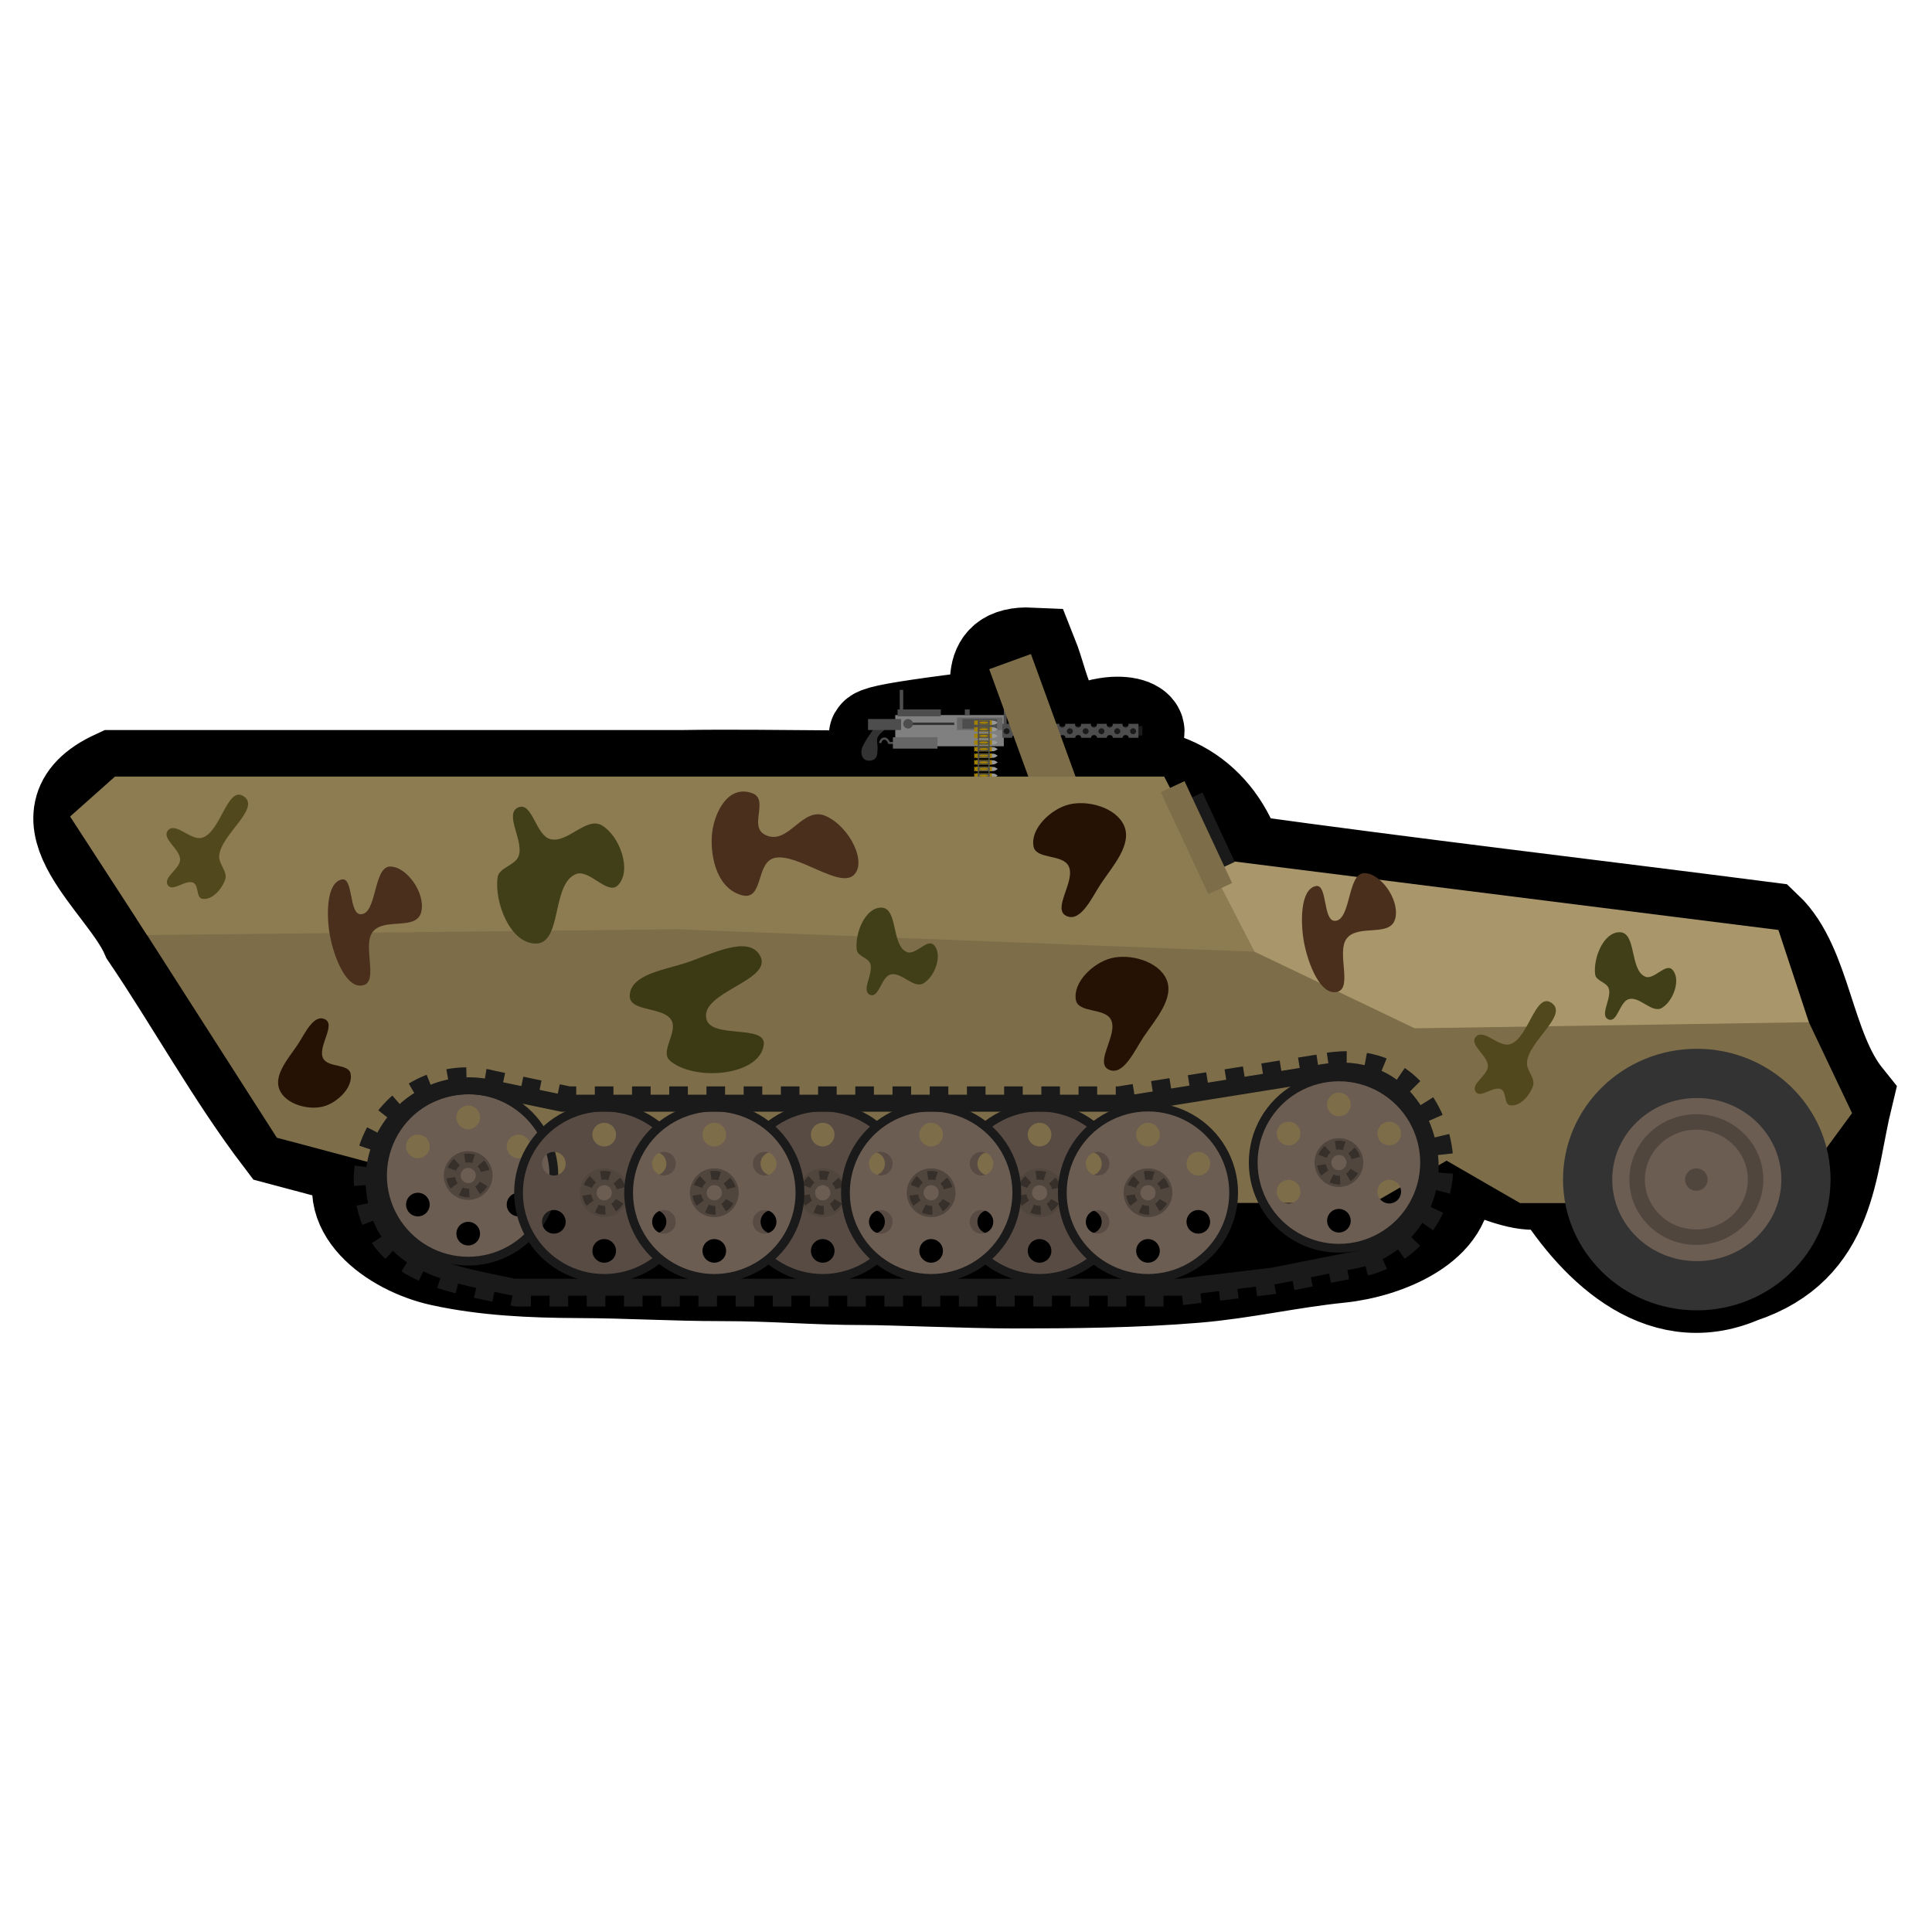 <?xml version="1.0" encoding="UTF-8" standalone="no"?>
<!-- Created with Inkscape (http://www.inkscape.org/) -->

<svg
   width="100mm"
   height="100mm"
   viewBox="0 0 100 100"
   version="1.1"
   id="svg1"
   xml:space="preserve"
   inkscape:version="1.3 (0e150ed6c4, 2023-07-21)"
   sodipodi:docname="apc2.svg"
   xmlns:inkscape="http://www.inkscape.org/namespaces/inkscape"
   xmlns:sodipodi="http://sodipodi.sourceforge.net/DTD/sodipodi-0.dtd"
   xmlns="http://www.w3.org/2000/svg"
   xmlns:svg="http://www.w3.org/2000/svg"><sodipodi:namedview
     id="namedview1"
     pagecolor="#ffffff"
     bordercolor="#000000"
     borderopacity="0.25"
     inkscape:showpageshadow="2"
     inkscape:pageopacity="0.0"
     inkscape:pagecheckerboard="0"
     inkscape:deskcolor="#d1d1d1"
     inkscape:document-units="mm"
     inkscape:zoom="0.5"
     inkscape:cx="-7"
     inkscape:cy="-321"
     inkscape:window-width="1920"
     inkscape:window-height="1017"
     inkscape:window-x="-8"
     inkscape:window-y="-8"
     inkscape:window-maximized="1"
     inkscape:current-layer="svg1" /><defs
     id="defs1" /><g
     inkscape:label="shadow"
     inkscape:groupmode="layer"
     id="g121"
     transform="matrix(0.963,0,0,0.963,-30.672,-188.96)"
     style="display:inline"><path
       id="rect18"
       style="fill:#000000;stroke:#000000;stroke-width:5;stroke-linecap:round;stroke-dasharray:none"
       d="m 87.26,231.373 c -2.747,-0.128 -1.524,2.314 -1.88,3.31 -14.348,1.747 -0.289,0.815 -1.115,3.143 -5.227,0.303 -10.505,0.049 -15.752,0.133 H 38.032 c -4.623,2.129 0.533,5.738 1.739,8.556 2.429,3.59 4.593,7.532 7.17,10.914 1.551,0.413 3.101,0.826 4.652,1.239 -1.644,2.441 1.318,4.673 3.973,5.255 2.372,0.52 4.874,0.631 7.339,0.641 2.837,0.011 5.04,0.165 7.78,0.165 2.864,0 4.82,0.211 7.657,0.211 1.396,0 5.625,0.182 7.922,0.182 3.088,0 6.592,-0.024 9.873,-0.301 2.592,-0.219 5.033,-0.798 7.728,-1.072 2.517,-0.256 5.985,-1.697 5.654,-4.263 0.434,-2.006 3.879,1.24 5.791,0.077 2.084,3.467 5.684,7.188 10.118,5.279 4.861,-1.607 4.742,-5.874 5.658,-9.641 -2.105,-2.614 -2.194,-7.068 -4.319,-9.08 -9.46,-1.219 -18.99,-2.332 -28.397,-3.637 -1.014,-3.362 -3.99,-5.309 -7.585,-4.461 -2.297,0.12 -2.311,-3.573 0.459,-2.197 2.629,0.413 2.118,-1.104 -0.115,-0.649 -3.044,0.836 -2.991,-1.611 -3.869,-3.804 z m -1.309,3.377 c 0.342,0.468 -0.163,0.482 0,0 z m 0.352,0.997 c 2.106,3.071 -2.017,2.409 -1.168,0.616 0.376,-0.24 0.884,-0.228 1.168,-0.616 z m -1.839,0.578 0.506,0.014 z m 0,0.268 c 0.831,-0.316 0.292,0.439 0,0 z m 0,0.355 c 0.832,-0.317 0.291,0.441 0,0 z m 0,0.356 c 0.831,-0.316 0.292,0.439 0,0 z m 0,0.355 c 0.831,-0.316 0.292,0.439 0,0 z"
       sodipodi:nodetypes="ccccccccssccsasccccccccccccccccccccccccccc" /></g><g
     inkscape:label="real"
     inkscape:groupmode="layer"
     id="layer1"
     transform="matrix(0.963,0,0,0.963,-30.672,-188.96)"
     style="display:inline"><g
       id="g13"
       inkscape:label="body"
       transform="translate(2.527)"><g
         id="g11645"
         transform="matrix(0.239,0,0,0.239,75.525,216.726)"
         inkscape:label="gun"
         style="display:inline"><g
           id="g11443"
           inkscape:label="receiver"
           style="display:inline"><rect
             style="fill:#808080;fill-opacity:1;stroke:none;stroke-width:3.383;stroke-linecap:round;stroke-opacity:1"
             id="rect11415"
             width="24.415"
             height="7.016"
             x="8.023"
             y="75.012" /><g
             id="g11421"><rect
               style="fill:#666666;fill-opacity:1;stroke:none;stroke-width:4;stroke-linecap:round;stroke-opacity:1"
               id="rect11417"
               width="10.196"
               height="2.802"
               x="21.915"
               y="75.573" /><rect
               style="fill:#4d4d4d;fill-opacity:1;stroke:none;stroke-width:3.065;stroke-linecap:round;stroke-opacity:1"
               id="rect11419"
               width="7.814"
               height="2.148"
               x="23.106"
               y="75.9" /></g><path
             style="fill:#333333;stroke:none;stroke-width:0.265px;stroke-linecap:butt;stroke-linejoin:miter;stroke-opacity:1"
             d="m 5.614,78.375 c 0,0 -1.286,0.962 -1.567,1.672 -0.308,0.778 0.063,1.675 0,2.509 -0.047,0.624 0.01,1.302 -0.281,1.856 -0.159,0.303 -0.43,0.576 -0.748,0.702 -0.522,0.206 -1.172,0.23 -1.684,0 C 0.992,84.961 0.737,84.616 0.586,84.273 0.398,83.842 0.378,83.335 0.446,82.869 0.529,82.302 0.838,81.788 1.101,81.278 c 0.362,-0.703 0.828,-1.349 1.263,-2.01 0.272,-0.413 0.842,-1.22 0.842,-1.22 l 2.409,-0.02 z"
             id="path11423"
             sodipodi:nodetypes="csssssssssccc" /><path
             style="fill:none;stroke:#4d4d4d;stroke-width:0.5;stroke-linecap:butt;stroke-linejoin:miter;stroke-dasharray:none;stroke-opacity:1"
             d="m 4.578,81.278 c 0,0 0.261,-0.656 0.538,-0.84 0.191,-0.127 0.455,-0.168 0.678,-0.117 0.196,0.045 0.355,0.203 0.491,0.351 0.159,0.173 0.36,0.607 0.36,0.607 h 1.698"
             id="path11425"
             sodipodi:nodetypes="cssscc" /><rect
             style="fill:#666666;fill-opacity:1;stroke:none;stroke-width:4.245;stroke-linecap:round;stroke-opacity:1"
             id="rect11427"
             width="10.018"
             height="2.558"
             x="7.494"
             y="79.999" /><rect
             style="fill:#4d4d4d;fill-opacity:1;stroke:none;stroke-width:0.5;stroke-linecap:round;stroke-dasharray:none;stroke-opacity:1"
             id="rect11429"
             width="7.437"
             height="2.475"
             x="1.896"
             y="75.9" /><rect
             style="fill:#333333;fill-opacity:1;stroke:none;stroke-width:0.332;stroke-linecap:round;stroke-dasharray:none;stroke-opacity:1"
             id="rect11431"
             width="10.898"
             height="0.545"
             x="10.391"
             y="76.702" /><ellipse
             style="fill:#4d4d4d;fill-opacity:1;stroke:none;stroke-width:0.5;stroke-linecap:round;stroke-dasharray:none;stroke-opacity:1"
             id="ellipse11433"
             cx="10.906"
             cy="76.974"
             rx="1.091"
             ry="1.064" /><rect
             style="fill:#4d4d4d;fill-opacity:1;stroke:none;stroke-width:0.5;stroke-linecap:round;stroke-dasharray:none;stroke-opacity:1"
             id="rect11435"
             width="0.785"
             height="5.266"
             x="9.029"
             y="69.348" /><rect
             style="fill:#4d4d4d;fill-opacity:1;stroke:none;stroke-width:0.5;stroke-linecap:round;stroke-dasharray:none;stroke-opacity:1"
             id="rect11437"
             width="9.729"
             height="1.543"
             x="8.538"
             y="73.749" /><rect
             style="fill:#4d4d4d;fill-opacity:1;stroke:none;stroke-width:0.5;stroke-linecap:round;stroke-dasharray:none;stroke-opacity:1"
             id="rect11439"
             width="1.091"
             height="1.263"
             x="23.672"
             y="73.749" /><rect
             style="fill:#4d4d4d;fill-opacity:1;stroke:none;stroke-width:0.5;stroke-linecap:round;stroke-dasharray:none;stroke-opacity:1"
             id="rect11441"
             width="0.626"
             height="5.176"
             x="32.438"
             y="71.981" /></g><g
           id="g11637"
           inkscape:label="belt"
           transform="matrix(1.145,0,0,1.145,18.736,-33.025)"
           style="display:inline"><g
             id="g11455"
             inkscape:label="bullet"
             transform="matrix(0.444,0,0,0.444,7.096,80.341)"><path
               id="path11445"
               style="fill:#999999;stroke-width:3.027;stroke-linecap:round"
               d="m 4.201,77.994 c 0,0 1.779,-0.224 2.625,0 0.534,0.142 1.441,0.821 1.441,0.821 0,0 -0.906,0.687 -1.441,0.83 -0.845,0.226 -2.625,0 -2.625,0 z"
               sodipodi:nodetypes="cscscc" /><path
               id="path11447"
               style="fill:#a28100;fill-opacity:1;stroke:none;stroke-width:2;stroke-linecap:round;stroke-dasharray:none;stroke-opacity:1"
               d="m -2.115,77.808 v 2.023 h 0.39 v -0.212 h 0.377 v 0.212 H 5.704 V 77.808 H -1.349 v 0.211 h -0.377 v -0.211 z" /><rect
               style="fill:#4d4d4d;fill-opacity:1;stroke:none;stroke-width:1.792;stroke-linecap:round;stroke-dasharray:none;stroke-opacity:1"
               id="rect11449"
               width="0.46"
               height="3.456"
               x="-0.492"
               y="76.823" /><rect
               style="fill:#4d4d4d;fill-opacity:1;stroke:none;stroke-width:1.792;stroke-linecap:round;stroke-dasharray:none;stroke-opacity:1"
               id="rect11451"
               width="0.46"
               height="3.456"
               x="4.201"
               y="76.823" /><path
               id="path11453"
               style="fill:#4d4d4d;fill-opacity:1;stroke:none;stroke-width:1.953;stroke-linecap:round;stroke-dasharray:none;stroke-opacity:1"
               d="m -0.492,77.932 v 1.775 H 4.645 V 77.932 Z M 2.077,78.342 A 2.018,0.477 0 0 1 4.095,78.819 2.018,0.477 0 0 1 2.077,79.296 2.018,0.477 0 0 1 0.059,78.819 2.018,0.477 0 0 1 2.077,78.342 Z" /></g><g
             id="g11467"
             inkscape:label="bullet"
             transform="matrix(0.444,0,0,0.444,7.096,79.042)"><path
               id="path11457"
               style="fill:#999999;stroke-width:3.027;stroke-linecap:round"
               d="m 4.201,77.994 c 0,0 1.779,-0.224 2.625,0 0.534,0.142 1.441,0.821 1.441,0.821 0,0 -0.906,0.687 -1.441,0.83 -0.845,0.226 -2.625,0 -2.625,0 z"
               sodipodi:nodetypes="cscscc" /><path
               id="path11459"
               style="fill:#a28100;fill-opacity:1;stroke:none;stroke-width:2;stroke-linecap:round;stroke-dasharray:none;stroke-opacity:1"
               d="m -2.115,77.808 v 2.023 h 0.39 v -0.212 h 0.377 v 0.212 H 5.704 V 77.808 H -1.349 v 0.211 h -0.377 v -0.211 z" /><rect
               style="fill:#4d4d4d;fill-opacity:1;stroke:none;stroke-width:1.792;stroke-linecap:round;stroke-dasharray:none;stroke-opacity:1"
               id="rect11461"
               width="0.46"
               height="3.456"
               x="-0.492"
               y="76.823" /><rect
               style="fill:#4d4d4d;fill-opacity:1;stroke:none;stroke-width:1.792;stroke-linecap:round;stroke-dasharray:none;stroke-opacity:1"
               id="rect11463"
               width="0.46"
               height="3.456"
               x="4.201"
               y="76.823" /><path
               id="path11465"
               style="fill:#4d4d4d;fill-opacity:1;stroke:none;stroke-width:1.953;stroke-linecap:round;stroke-dasharray:none;stroke-opacity:1"
               d="m -0.492,77.932 v 1.775 H 4.645 V 77.932 Z M 2.077,78.342 A 2.018,0.477 0 0 1 4.095,78.819 2.018,0.477 0 0 1 2.077,79.296 2.018,0.477 0 0 1 0.059,78.819 2.018,0.477 0 0 1 2.077,78.342 Z" /></g><g
             id="g11479"
             inkscape:label="bullet"
             transform="matrix(0.444,0,0,0.444,7.096,77.743)"><path
               id="path11469"
               style="fill:#999999;stroke-width:3.027;stroke-linecap:round"
               d="m 4.201,77.994 c 0,0 1.779,-0.224 2.625,0 0.534,0.142 1.441,0.821 1.441,0.821 0,0 -0.906,0.687 -1.441,0.83 -0.845,0.226 -2.625,0 -2.625,0 z"
               sodipodi:nodetypes="cscscc" /><path
               id="path11471"
               style="fill:#a28100;fill-opacity:1;stroke:none;stroke-width:2;stroke-linecap:round;stroke-dasharray:none;stroke-opacity:1"
               d="m -2.115,77.808 v 2.023 h 0.39 v -0.212 h 0.377 v 0.212 H 5.704 V 77.808 H -1.349 v 0.211 h -0.377 v -0.211 z" /><rect
               style="fill:#4d4d4d;fill-opacity:1;stroke:none;stroke-width:1.792;stroke-linecap:round;stroke-dasharray:none;stroke-opacity:1"
               id="rect11473"
               width="0.46"
               height="3.456"
               x="-0.492"
               y="76.823" /><rect
               style="fill:#4d4d4d;fill-opacity:1;stroke:none;stroke-width:1.792;stroke-linecap:round;stroke-dasharray:none;stroke-opacity:1"
               id="rect11475"
               width="0.46"
               height="3.456"
               x="4.201"
               y="76.823" /><path
               id="path11477"
               style="fill:#4d4d4d;fill-opacity:1;stroke:none;stroke-width:1.953;stroke-linecap:round;stroke-dasharray:none;stroke-opacity:1"
               d="m -0.492,77.932 v 1.775 H 4.645 V 77.932 Z M 2.077,78.342 A 2.018,0.477 0 0 1 4.095,78.819 2.018,0.477 0 0 1 2.077,79.296 2.018,0.477 0 0 1 0.059,78.819 2.018,0.477 0 0 1 2.077,78.342 Z" /></g><g
             id="g11491"
             inkscape:label="bullet"
             transform="matrix(0.444,0,0,0.444,7.096,76.444)"><path
               id="path11481"
               style="fill:#999999;stroke-width:3.027;stroke-linecap:round"
               d="m 4.201,77.994 c 0,0 1.779,-0.224 2.625,0 0.534,0.142 1.441,0.821 1.441,0.821 0,0 -0.906,0.687 -1.441,0.83 -0.845,0.226 -2.625,0 -2.625,0 z"
               sodipodi:nodetypes="cscscc" /><path
               id="path11483"
               style="fill:#a28100;fill-opacity:1;stroke:none;stroke-width:2;stroke-linecap:round;stroke-dasharray:none;stroke-opacity:1"
               d="m -2.115,77.808 v 2.023 h 0.39 v -0.212 h 0.377 v 0.212 H 5.704 V 77.808 H -1.349 v 0.211 h -0.377 v -0.211 z" /><rect
               style="fill:#4d4d4d;fill-opacity:1;stroke:none;stroke-width:1.792;stroke-linecap:round;stroke-dasharray:none;stroke-opacity:1"
               id="rect11485"
               width="0.46"
               height="3.456"
               x="-0.492"
               y="76.823" /><rect
               style="fill:#4d4d4d;fill-opacity:1;stroke:none;stroke-width:1.792;stroke-linecap:round;stroke-dasharray:none;stroke-opacity:1"
               id="rect11487"
               width="0.46"
               height="3.456"
               x="4.201"
               y="76.823" /><path
               id="path11489"
               style="fill:#4d4d4d;fill-opacity:1;stroke:none;stroke-width:1.953;stroke-linecap:round;stroke-dasharray:none;stroke-opacity:1"
               d="m -0.492,77.932 v 1.775 H 4.645 V 77.932 Z M 2.077,78.342 A 2.018,0.477 0 0 1 4.095,78.819 2.018,0.477 0 0 1 2.077,79.296 2.018,0.477 0 0 1 0.059,78.819 2.018,0.477 0 0 1 2.077,78.342 Z" /></g><g
             id="g11503"
             inkscape:label="bullet"
             transform="matrix(0.444,0,0,0.444,7.096,75.145)"><path
               id="path11493"
               style="fill:#999999;stroke-width:3.027;stroke-linecap:round"
               d="m 4.201,77.994 c 0,0 1.779,-0.224 2.625,0 0.534,0.142 1.441,0.821 1.441,0.821 0,0 -0.906,0.687 -1.441,0.83 -0.845,0.226 -2.625,0 -2.625,0 z"
               sodipodi:nodetypes="cscscc" /><path
               id="path11495"
               style="fill:#a28100;fill-opacity:1;stroke:none;stroke-width:2;stroke-linecap:round;stroke-dasharray:none;stroke-opacity:1"
               d="m -2.115,77.808 v 2.023 h 0.39 v -0.212 h 0.377 v 0.212 H 5.704 V 77.808 H -1.349 v 0.211 h -0.377 v -0.211 z" /><rect
               style="fill:#4d4d4d;fill-opacity:1;stroke:none;stroke-width:1.792;stroke-linecap:round;stroke-dasharray:none;stroke-opacity:1"
               id="rect11497"
               width="0.46"
               height="3.456"
               x="-0.492"
               y="76.823" /><rect
               style="fill:#4d4d4d;fill-opacity:1;stroke:none;stroke-width:1.792;stroke-linecap:round;stroke-dasharray:none;stroke-opacity:1"
               id="rect11499"
               width="0.46"
               height="3.456"
               x="4.201"
               y="76.823" /><path
               id="path11501"
               style="fill:#4d4d4d;fill-opacity:1;stroke:none;stroke-width:1.953;stroke-linecap:round;stroke-dasharray:none;stroke-opacity:1"
               d="m -0.492,77.932 v 1.775 H 4.645 V 77.932 Z M 2.077,78.342 A 2.018,0.477 0 0 1 4.095,78.819 2.018,0.477 0 0 1 2.077,79.296 2.018,0.477 0 0 1 0.059,78.819 2.018,0.477 0 0 1 2.077,78.342 Z" /></g><g
             id="g11515"
             inkscape:label="bullet"
             transform="matrix(0.444,0,0,0.444,7.096,73.846)"><path
               id="path11505"
               style="fill:#999999;stroke-width:3.027;stroke-linecap:round"
               d="m 4.201,77.994 c 0,0 1.779,-0.224 2.625,0 0.534,0.142 1.441,0.821 1.441,0.821 0,0 -0.906,0.687 -1.441,0.83 -0.845,0.226 -2.625,0 -2.625,0 z"
               sodipodi:nodetypes="cscscc" /><path
               id="path11507"
               style="fill:#a28100;fill-opacity:1;stroke:none;stroke-width:2;stroke-linecap:round;stroke-dasharray:none;stroke-opacity:1"
               d="m -2.115,77.808 v 2.023 h 0.39 v -0.212 h 0.377 v 0.212 H 5.704 V 77.808 H -1.349 v 0.211 h -0.377 v -0.211 z" /><rect
               style="fill:#4d4d4d;fill-opacity:1;stroke:none;stroke-width:1.792;stroke-linecap:round;stroke-dasharray:none;stroke-opacity:1"
               id="rect11509"
               width="0.46"
               height="3.456"
               x="-0.492"
               y="76.823" /><rect
               style="fill:#4d4d4d;fill-opacity:1;stroke:none;stroke-width:1.792;stroke-linecap:round;stroke-dasharray:none;stroke-opacity:1"
               id="rect11511"
               width="0.46"
               height="3.456"
               x="4.201"
               y="76.823" /><path
               id="path11513"
               style="fill:#4d4d4d;fill-opacity:1;stroke:none;stroke-width:1.953;stroke-linecap:round;stroke-dasharray:none;stroke-opacity:1"
               d="m -0.492,77.932 v 1.775 H 4.645 V 77.932 Z M 2.077,78.342 A 2.018,0.477 0 0 1 4.095,78.819 2.018,0.477 0 0 1 2.077,79.296 2.018,0.477 0 0 1 0.059,78.819 2.018,0.477 0 0 1 2.077,78.342 Z" /></g><g
             id="g11527"
             inkscape:label="bullet"
             transform="matrix(0.444,0,0,0.444,7.096,72.547)"><path
               id="path11517"
               style="fill:#999999;stroke-width:3.027;stroke-linecap:round"
               d="m 4.201,77.994 c 0,0 1.779,-0.224 2.625,0 0.534,0.142 1.441,0.821 1.441,0.821 0,0 -0.906,0.687 -1.441,0.83 -0.845,0.226 -2.625,0 -2.625,0 z"
               sodipodi:nodetypes="cscscc" /><path
               id="path11519"
               style="fill:#a28100;fill-opacity:1;stroke:none;stroke-width:2;stroke-linecap:round;stroke-dasharray:none;stroke-opacity:1"
               d="m -2.115,77.808 v 2.023 h 0.39 v -0.212 h 0.377 v 0.212 H 5.704 V 77.808 H -1.349 v 0.211 h -0.377 v -0.211 z" /><rect
               style="fill:#4d4d4d;fill-opacity:1;stroke:none;stroke-width:1.792;stroke-linecap:round;stroke-dasharray:none;stroke-opacity:1"
               id="rect11521"
               width="0.46"
               height="3.456"
               x="-0.492"
               y="76.823" /><rect
               style="fill:#4d4d4d;fill-opacity:1;stroke:none;stroke-width:1.792;stroke-linecap:round;stroke-dasharray:none;stroke-opacity:1"
               id="rect11523"
               width="0.46"
               height="3.456"
               x="4.201"
               y="76.823" /><path
               id="path11525"
               style="fill:#4d4d4d;fill-opacity:1;stroke:none;stroke-width:1.953;stroke-linecap:round;stroke-dasharray:none;stroke-opacity:1"
               d="m -0.492,77.932 v 1.775 H 4.645 V 77.932 Z M 2.077,78.342 A 2.018,0.477 0 0 1 4.095,78.819 2.018,0.477 0 0 1 2.077,79.296 2.018,0.477 0 0 1 0.059,78.819 2.018,0.477 0 0 1 2.077,78.342 Z" /></g><g
             id="g11539"
             inkscape:label="bullet"
             transform="matrix(0.444,0,0,0.444,7.096,71.248)"><path
               id="path11529"
               style="fill:#999999;stroke-width:3.027;stroke-linecap:round"
               d="m 4.201,77.994 c 0,0 1.779,-0.224 2.625,0 0.534,0.142 1.441,0.821 1.441,0.821 0,0 -0.906,0.687 -1.441,0.83 -0.845,0.226 -2.625,0 -2.625,0 z"
               sodipodi:nodetypes="cscscc" /><path
               id="path11531"
               style="fill:#a28100;fill-opacity:1;stroke:none;stroke-width:2;stroke-linecap:round;stroke-dasharray:none;stroke-opacity:1"
               d="m -2.115,77.808 v 2.023 h 0.39 v -0.212 h 0.377 v 0.212 H 5.704 V 77.808 H -1.349 v 0.211 h -0.377 v -0.211 z" /><rect
               style="fill:#4d4d4d;fill-opacity:1;stroke:none;stroke-width:1.792;stroke-linecap:round;stroke-dasharray:none;stroke-opacity:1"
               id="rect11533"
               width="0.46"
               height="3.456"
               x="-0.492"
               y="76.823" /><rect
               style="fill:#4d4d4d;fill-opacity:1;stroke:none;stroke-width:1.792;stroke-linecap:round;stroke-dasharray:none;stroke-opacity:1"
               id="rect11535"
               width="0.46"
               height="3.456"
               x="4.201"
               y="76.823" /><path
               id="path11537"
               style="fill:#4d4d4d;fill-opacity:1;stroke:none;stroke-width:1.953;stroke-linecap:round;stroke-dasharray:none;stroke-opacity:1"
               d="m -0.492,77.932 v 1.775 H 4.645 V 77.932 Z M 2.077,78.342 A 2.018,0.477 0 0 1 4.095,78.819 2.018,0.477 0 0 1 2.077,79.296 2.018,0.477 0 0 1 0.059,78.819 2.018,0.477 0 0 1 2.077,78.342 Z" /></g><g
             id="g11551"
             inkscape:label="bullet"
             transform="matrix(0.444,0,0,0.444,7.096,69.949)"><path
               id="path11541"
               style="fill:#999999;stroke-width:3.027;stroke-linecap:round"
               d="m 4.201,77.994 c 0,0 1.779,-0.224 2.625,0 0.534,0.142 1.441,0.821 1.441,0.821 0,0 -0.906,0.687 -1.441,0.83 -0.845,0.226 -2.625,0 -2.625,0 z"
               sodipodi:nodetypes="cscscc" /><path
               id="path11543"
               style="fill:#a28100;fill-opacity:1;stroke:none;stroke-width:2;stroke-linecap:round;stroke-dasharray:none;stroke-opacity:1"
               d="m -2.115,77.808 v 2.023 h 0.39 v -0.212 h 0.377 v 0.212 H 5.704 V 77.808 H -1.349 v 0.211 h -0.377 v -0.211 z" /><rect
               style="fill:#4d4d4d;fill-opacity:1;stroke:none;stroke-width:1.792;stroke-linecap:round;stroke-dasharray:none;stroke-opacity:1"
               id="rect11545"
               width="0.46"
               height="3.456"
               x="-0.492"
               y="76.823" /><rect
               style="fill:#4d4d4d;fill-opacity:1;stroke:none;stroke-width:1.792;stroke-linecap:round;stroke-dasharray:none;stroke-opacity:1"
               id="rect11547"
               width="0.46"
               height="3.456"
               x="4.201"
               y="76.823" /><path
               id="path11549"
               style="fill:#4d4d4d;fill-opacity:1;stroke:none;stroke-width:1.953;stroke-linecap:round;stroke-dasharray:none;stroke-opacity:1"
               d="m -0.492,77.932 v 1.775 H 4.645 V 77.932 Z M 2.077,78.342 A 2.018,0.477 0 0 1 4.095,78.819 2.018,0.477 0 0 1 2.077,79.296 2.018,0.477 0 0 1 0.059,78.819 2.018,0.477 0 0 1 2.077,78.342 Z" /></g><g
             id="g11563"
             inkscape:label="bullet"
             transform="matrix(0.444,0,0,0.444,7.096,68.65)"><path
               id="path11553"
               style="fill:#999999;stroke-width:3.027;stroke-linecap:round"
               d="m 4.201,77.994 c 0,0 1.779,-0.224 2.625,0 0.534,0.142 1.441,0.821 1.441,0.821 0,0 -0.906,0.687 -1.441,0.83 -0.845,0.226 -2.625,0 -2.625,0 z"
               sodipodi:nodetypes="cscscc" /><path
               id="path11555"
               style="fill:#a28100;fill-opacity:1;stroke:none;stroke-width:2;stroke-linecap:round;stroke-dasharray:none;stroke-opacity:1"
               d="m -2.115,77.808 v 2.023 h 0.39 v -0.212 h 0.377 v 0.212 H 5.704 V 77.808 H -1.349 v 0.211 h -0.377 v -0.211 z" /><rect
               style="fill:#4d4d4d;fill-opacity:1;stroke:none;stroke-width:1.792;stroke-linecap:round;stroke-dasharray:none;stroke-opacity:1"
               id="rect11557"
               width="0.46"
               height="3.456"
               x="-0.492"
               y="76.823" /><rect
               style="fill:#4d4d4d;fill-opacity:1;stroke:none;stroke-width:1.792;stroke-linecap:round;stroke-dasharray:none;stroke-opacity:1"
               id="rect11559"
               width="0.46"
               height="3.456"
               x="4.201"
               y="76.823" /><path
               id="path11561"
               style="fill:#4d4d4d;fill-opacity:1;stroke:none;stroke-width:1.953;stroke-linecap:round;stroke-dasharray:none;stroke-opacity:1"
               d="m -0.492,77.932 v 1.775 H 4.645 V 77.932 Z M 2.077,78.342 A 2.018,0.477 0 0 1 4.095,78.819 2.018,0.477 0 0 1 2.077,79.296 2.018,0.477 0 0 1 0.059,78.819 2.018,0.477 0 0 1 2.077,78.342 Z" /></g><g
             id="g11575"
             inkscape:label="bullet"
             transform="matrix(0.444,0,0,0.444,7.096,67.352)"><path
               id="path11565"
               style="fill:#999999;stroke-width:3.027;stroke-linecap:round"
               d="m 4.201,77.994 c 0,0 1.779,-0.224 2.625,0 0.534,0.142 1.441,0.821 1.441,0.821 0,0 -0.906,0.687 -1.441,0.83 -0.845,0.226 -2.625,0 -2.625,0 z"
               sodipodi:nodetypes="cscscc" /><path
               id="path11567"
               style="fill:#a28100;fill-opacity:1;stroke:none;stroke-width:2;stroke-linecap:round;stroke-dasharray:none;stroke-opacity:1"
               d="m -2.115,77.808 v 2.023 h 0.39 v -0.212 h 0.377 v 0.212 H 5.704 V 77.808 H -1.349 v 0.211 h -0.377 v -0.211 z" /><rect
               style="fill:#4d4d4d;fill-opacity:1;stroke:none;stroke-width:1.792;stroke-linecap:round;stroke-dasharray:none;stroke-opacity:1"
               id="rect11569"
               width="0.46"
               height="3.456"
               x="-0.492"
               y="76.823" /><rect
               style="fill:#4d4d4d;fill-opacity:1;stroke:none;stroke-width:1.792;stroke-linecap:round;stroke-dasharray:none;stroke-opacity:1"
               id="rect11571"
               width="0.46"
               height="3.456"
               x="4.201"
               y="76.823" /><path
               id="path11573"
               style="fill:#4d4d4d;fill-opacity:1;stroke:none;stroke-width:1.953;stroke-linecap:round;stroke-dasharray:none;stroke-opacity:1"
               d="m -0.492,77.932 v 1.775 H 4.645 V 77.932 Z M 2.077,78.342 A 2.018,0.477 0 0 1 4.095,78.819 2.018,0.477 0 0 1 2.077,79.296 2.018,0.477 0 0 1 0.059,78.819 2.018,0.477 0 0 1 2.077,78.342 Z" /></g><g
             id="g11587"
             inkscape:label="bullet"
             transform="matrix(0.444,0,0,0.444,7.096,66.053)"><path
               id="path11577"
               style="fill:#999999;stroke-width:3.027;stroke-linecap:round"
               d="m 4.201,77.994 c 0,0 1.779,-0.224 2.625,0 0.534,0.142 1.441,0.821 1.441,0.821 0,0 -0.906,0.687 -1.441,0.83 -0.845,0.226 -2.625,0 -2.625,0 z"
               sodipodi:nodetypes="cscscc" /><path
               id="path11579"
               style="fill:#a28100;fill-opacity:1;stroke:none;stroke-width:2;stroke-linecap:round;stroke-dasharray:none;stroke-opacity:1"
               d="m -2.115,77.808 v 2.023 h 0.39 v -0.212 h 0.377 v 0.212 H 5.704 V 77.808 H -1.349 v 0.211 h -0.377 v -0.211 z" /><rect
               style="fill:#4d4d4d;fill-opacity:1;stroke:none;stroke-width:1.792;stroke-linecap:round;stroke-dasharray:none;stroke-opacity:1"
               id="rect11581"
               width="0.46"
               height="3.456"
               x="-0.492"
               y="76.823" /><rect
               style="fill:#4d4d4d;fill-opacity:1;stroke:none;stroke-width:1.792;stroke-linecap:round;stroke-dasharray:none;stroke-opacity:1"
               id="rect11583"
               width="0.46"
               height="3.456"
               x="4.201"
               y="76.823" /><path
               id="path11585"
               style="fill:#4d4d4d;fill-opacity:1;stroke:none;stroke-width:1.953;stroke-linecap:round;stroke-dasharray:none;stroke-opacity:1"
               d="m -0.492,77.932 v 1.775 H 4.645 V 77.932 Z M 2.077,78.342 A 2.018,0.477 0 0 1 4.095,78.819 2.018,0.477 0 0 1 2.077,79.296 2.018,0.477 0 0 1 0.059,78.819 2.018,0.477 0 0 1 2.077,78.342 Z" /></g><g
             id="g11599"
             inkscape:label="bullet"
             transform="matrix(0.444,0,0,0.444,7.096,64.754)"><path
               id="path11589"
               style="fill:#999999;stroke-width:3.027;stroke-linecap:round"
               d="m 4.201,77.994 c 0,0 1.779,-0.224 2.625,0 0.534,0.142 1.441,0.821 1.441,0.821 0,0 -0.906,0.687 -1.441,0.83 -0.845,0.226 -2.625,0 -2.625,0 z"
               sodipodi:nodetypes="cscscc" /><path
               id="path11591"
               style="fill:#a28100;fill-opacity:1;stroke:none;stroke-width:2;stroke-linecap:round;stroke-dasharray:none;stroke-opacity:1"
               d="m -2.115,77.808 v 2.023 h 0.39 v -0.212 h 0.377 v 0.212 H 5.704 V 77.808 H -1.349 v 0.211 h -0.377 v -0.211 z" /><rect
               style="fill:#4d4d4d;fill-opacity:1;stroke:none;stroke-width:1.792;stroke-linecap:round;stroke-dasharray:none;stroke-opacity:1"
               id="rect11593"
               width="0.46"
               height="3.456"
               x="-0.492"
               y="76.823" /><rect
               style="fill:#4d4d4d;fill-opacity:1;stroke:none;stroke-width:1.792;stroke-linecap:round;stroke-dasharray:none;stroke-opacity:1"
               id="rect11595"
               width="0.46"
               height="3.456"
               x="4.201"
               y="76.823" /><path
               id="path11597"
               style="fill:#4d4d4d;fill-opacity:1;stroke:none;stroke-width:1.953;stroke-linecap:round;stroke-dasharray:none;stroke-opacity:1"
               d="m -0.492,77.932 v 1.775 H 4.645 V 77.932 Z M 2.077,78.342 A 2.018,0.477 0 0 1 4.095,78.819 2.018,0.477 0 0 1 2.077,79.296 2.018,0.477 0 0 1 0.059,78.819 2.018,0.477 0 0 1 2.077,78.342 Z" /></g><g
             id="g11611"
             inkscape:label="bullet"
             transform="matrix(0.444,0,0,0.444,7.096,63.455)"><path
               id="path11601"
               style="fill:#999999;stroke-width:3.027;stroke-linecap:round"
               d="m 4.201,77.994 c 0,0 1.779,-0.224 2.625,0 0.534,0.142 1.441,0.821 1.441,0.821 0,0 -0.906,0.687 -1.441,0.83 -0.845,0.226 -2.625,0 -2.625,0 z"
               sodipodi:nodetypes="cscscc" /><path
               id="path11603"
               style="fill:#a28100;fill-opacity:1;stroke:none;stroke-width:2;stroke-linecap:round;stroke-dasharray:none;stroke-opacity:1"
               d="m -2.115,77.808 v 2.023 h 0.39 v -0.212 h 0.377 v 0.212 H 5.704 V 77.808 H -1.349 v 0.211 h -0.377 v -0.211 z" /><rect
               style="fill:#4d4d4d;fill-opacity:1;stroke:none;stroke-width:1.792;stroke-linecap:round;stroke-dasharray:none;stroke-opacity:1"
               id="rect11605"
               width="0.46"
               height="3.456"
               x="-0.492"
               y="76.823" /><rect
               style="fill:#4d4d4d;fill-opacity:1;stroke:none;stroke-width:1.792;stroke-linecap:round;stroke-dasharray:none;stroke-opacity:1"
               id="rect11607"
               width="0.46"
               height="3.456"
               x="4.201"
               y="76.823" /><path
               id="path11609"
               style="fill:#4d4d4d;fill-opacity:1;stroke:none;stroke-width:1.953;stroke-linecap:round;stroke-dasharray:none;stroke-opacity:1"
               d="m -0.492,77.932 v 1.775 H 4.645 V 77.932 Z M 2.077,78.342 A 2.018,0.477 0 0 1 4.095,78.819 2.018,0.477 0 0 1 2.077,79.296 2.018,0.477 0 0 1 0.059,78.819 2.018,0.477 0 0 1 2.077,78.342 Z" /></g><g
             id="g11623"
             inkscape:label="bullet"
             transform="matrix(0.444,0,0,0.444,7.096,62.156)"><path
               id="path11613"
               style="fill:#999999;stroke-width:3.027;stroke-linecap:round"
               d="m 4.201,77.994 c 0,0 1.779,-0.224 2.625,0 0.534,0.142 1.441,0.821 1.441,0.821 0,0 -0.906,0.687 -1.441,0.83 -0.845,0.226 -2.625,0 -2.625,0 z"
               sodipodi:nodetypes="cscscc" /><path
               id="path11615"
               style="fill:#a28100;fill-opacity:1;stroke:none;stroke-width:2;stroke-linecap:round;stroke-dasharray:none;stroke-opacity:1"
               d="m -2.115,77.808 v 2.023 h 0.39 v -0.212 h 0.377 v 0.212 H 5.704 V 77.808 H -1.349 v 0.211 h -0.377 v -0.211 z" /><rect
               style="fill:#4d4d4d;fill-opacity:1;stroke:none;stroke-width:1.792;stroke-linecap:round;stroke-dasharray:none;stroke-opacity:1"
               id="rect11617"
               width="0.46"
               height="3.456"
               x="-0.492"
               y="76.823" /><rect
               style="fill:#4d4d4d;fill-opacity:1;stroke:none;stroke-width:1.792;stroke-linecap:round;stroke-dasharray:none;stroke-opacity:1"
               id="rect11619"
               width="0.46"
               height="3.456"
               x="4.201"
               y="76.823" /><path
               id="path11621"
               style="fill:#4d4d4d;fill-opacity:1;stroke:none;stroke-width:1.953;stroke-linecap:round;stroke-dasharray:none;stroke-opacity:1"
               d="m -0.492,77.932 v 1.775 H 4.645 V 77.932 Z M 2.077,78.342 A 2.018,0.477 0 0 1 4.095,78.819 2.018,0.477 0 0 1 2.077,79.296 2.018,0.477 0 0 1 0.059,78.819 2.018,0.477 0 0 1 2.077,78.342 Z" /></g><g
             id="g11635"
             inkscape:label="bullet"
             transform="matrix(0.444,0,0,0.444,7.096,60.857)"><path
               id="path11625"
               style="fill:#999999;stroke-width:3.027;stroke-linecap:round"
               d="m 4.201,77.994 c 0,0 1.779,-0.224 2.625,0 0.534,0.142 1.441,0.821 1.441,0.821 0,0 -0.906,0.687 -1.441,0.83 -0.845,0.226 -2.625,0 -2.625,0 z"
               sodipodi:nodetypes="cscscc" /><path
               id="path11627"
               style="fill:#a28100;fill-opacity:1;stroke:none;stroke-width:2;stroke-linecap:round;stroke-dasharray:none;stroke-opacity:1"
               d="m -2.115,77.808 v 2.023 h 0.39 v -0.212 h 0.377 v 0.212 H 5.704 V 77.808 H -1.349 v 0.211 h -0.377 v -0.211 z" /><rect
               style="fill:#4d4d4d;fill-opacity:1;stroke:none;stroke-width:1.614;stroke-linecap:round;stroke-dasharray:none;stroke-opacity:1"
               id="rect11629"
               width="0.46"
               height="2.803"
               x="-0.492"
               y="77.475" /><rect
               style="fill:#4d4d4d;fill-opacity:1;stroke:none;stroke-width:1.614;stroke-linecap:round;stroke-dasharray:none;stroke-opacity:1"
               id="rect11631"
               width="0.46"
               height="2.803"
               x="4.201"
               y="77.475" /><path
               id="path11633"
               style="fill:#4d4d4d;fill-opacity:1;stroke:none;stroke-width:1.953;stroke-linecap:round;stroke-dasharray:none;stroke-opacity:1"
               d="m -0.492,77.932 v 1.775 H 4.645 V 77.932 Z M 2.077,78.342 A 2.018,0.477 0 0 1 4.095,78.819 2.018,0.477 0 0 1 2.077,79.296 2.018,0.477 0 0 1 0.059,78.819 2.018,0.477 0 0 1 2.077,78.342 Z" /></g></g><g
           id="g11643"
           inkscape:label="barrel"><rect
             style="fill:#1a1a1a;fill-opacity:1;stroke:none;stroke-width:0.503;stroke-linecap:round;stroke-dasharray:none;stroke-opacity:1"
             id="rect11639"
             width="31.484"
             height="2.109"
             x="32.111"
             y="77.498" /><path
             id="path11641"
             style="fill:#4d4d4d;stroke-width:0.5;stroke-linecap:round"
             d="m 32.111,76.974 v 3.157 h 2.167 c 1.7e-5,-0.367 0.303,-0.665 0.677,-0.666 0.374,-9e-5 0.677,0.298 0.677,0.666 h 2.2 c 1.7e-5,-0.368 0.303,-0.666 0.677,-0.666 0.374,-8.9e-5 0.677,0.298 0.677,0.666 h 2.2 c 1.7e-5,-0.368 0.303,-0.666 0.677,-0.666 0.374,-8.9e-5 0.677,0.298 0.677,0.666 h 2.2 c 1.7e-5,-0.368 0.303,-0.666 0.677,-0.666 0.374,-8.9e-5 0.677,0.298 0.677,0.666 h 2.2 c 1.7e-5,-0.368 0.303,-0.666 0.677,-0.666 0.374,-8.9e-5 0.677,0.298 0.677,0.666 h 2.2 c 1.7e-5,-0.368 0.303,-0.666 0.677,-0.666 0.374,1.91e-4 0.677,0.298 0.677,0.666 h 2.2 c 1.7e-5,-0.368 0.303,-0.666 0.677,-0.666 0.374,1.91e-4 0.677,0.298 0.677,0.666 h 2.2 c 1.7e-5,-0.368 0.303,-0.666 0.677,-0.666 0.374,1.91e-4 0.677,0.298 0.677,0.666 h 2.2 l 0.004,-3.157 h -2.259 c 0.018,0.059 0.028,0.121 0.029,0.183 -1.7e-5,0.368 -0.303,0.666 -0.677,0.666 -0.374,8.9e-5 -0.677,-0.298 -0.677,-0.666 0.001,-0.062 0.011,-0.124 0.029,-0.183 h -2.259 c 0.018,0.059 0.028,0.121 0.029,0.183 -1.7e-5,0.368 -0.303,0.666 -0.677,0.666 -0.374,-1.91e-4 -0.677,-0.298 -0.677,-0.666 0.001,-0.062 0.011,-0.124 0.029,-0.183 h -2.259 c 0.018,0.059 0.028,0.121 0.029,0.183 -1.7e-5,0.368 -0.303,0.666 -0.677,0.666 -0.374,-1.91e-4 -0.677,-0.298 -0.677,-0.666 0.001,-0.062 0.011,-0.124 0.029,-0.183 h -2.259 c 0.018,0.059 0.028,0.121 0.029,0.183 -1.7e-5,0.368 -0.303,0.666 -0.677,0.666 -0.374,-1.91e-4 -0.677,-0.298 -0.677,-0.666 0.001,-0.062 0.011,-0.124 0.029,-0.183 h -2.259 c 0.018,0.059 0.028,0.121 0.029,0.183 -1.7e-5,0.367 -0.303,0.665 -0.677,0.666 -0.374,8.9e-5 -0.677,-0.298 -0.677,-0.666 0.001,-0.062 0.011,-0.124 0.029,-0.183 h -2.259 c 0.018,0.059 0.028,0.121 0.029,0.183 -1.7e-5,0.367 -0.303,0.665 -0.677,0.666 -0.374,8.9e-5 -0.677,-0.298 -0.677,-0.666 0.001,-0.062 0.011,-0.124 0.029,-0.183 h -2.259 c 0.018,0.059 0.028,0.121 0.029,0.183 -1.7e-5,0.367 -0.303,0.665 -0.677,0.666 -0.374,8.9e-5 -0.677,-0.298 -0.677,-0.666 0.001,-0.062 0.011,-0.124 0.029,-0.183 h -2.259 c 0.018,0.059 0.028,0.121 0.029,0.183 -1.7e-5,0.367 -0.303,0.665 -0.677,0.666 -0.374,8.9e-5 -0.677,-0.298 -0.677,-0.666 0.001,-0.062 0.011,-0.124 0.029,-0.183 z m 0.953,1.004 c 0.374,-8.9e-5 0.677,0.298 0.677,0.666 -1.7e-5,0.368 -0.303,0.666 -0.677,0.666 -0.374,8.9e-5 -0.677,-0.298 -0.677,-0.666 1.7e-5,-0.368 0.303,-0.666 0.677,-0.666 z m 3.555,0 c 0.374,-8.9e-5 0.677,0.298 0.677,0.666 -1.7e-5,0.368 -0.303,0.666 -0.677,0.666 -0.374,8.9e-5 -0.677,-0.298 -0.677,-0.666 1.7e-5,-0.368 0.303,-0.666 0.677,-0.666 z m 3.555,0 c 0.374,1.91e-4 0.677,0.298 0.677,0.666 -1.7e-5,0.367 -0.303,0.665 -0.677,0.666 -0.374,8.9e-5 -0.677,-0.298 -0.677,-0.666 1.7e-5,-0.368 0.303,-0.666 0.677,-0.666 z m 3.555,0 c 0.374,1.91e-4 0.677,0.298 0.677,0.666 -1.7e-5,0.367 -0.303,0.665 -0.677,0.666 -0.374,8.9e-5 -0.677,-0.298 -0.677,-0.666 1.7e-5,-0.368 0.303,-0.666 0.677,-0.666 z m 3.555,0 c 0.374,1.91e-4 0.677,0.298 0.677,0.666 -1.7e-5,0.367 -0.303,0.665 -0.677,0.666 -0.374,8.9e-5 -0.677,-0.298 -0.677,-0.666 1.7e-5,-0.368 0.303,-0.666 0.677,-0.666 z m 3.555,0 c 0.374,1.91e-4 0.677,0.298 0.677,0.666 -1.7e-5,0.367 -0.303,0.665 -0.677,0.666 -0.374,8.9e-5 -0.677,-0.298 -0.677,-0.666 1.7e-5,-0.368 0.303,-0.666 0.677,-0.666 z m 3.554,0 c 0.374,-9e-5 0.677,0.298 0.677,0.666 -1.7e-5,0.368 -0.303,0.666 -0.677,0.666 -0.374,-1.91e-4 -0.677,-0.298 -0.677,-0.666 1.7e-5,-0.367 0.303,-0.665 0.677,-0.666 z m 3.555,0 c 0.374,-8.9e-5 0.677,0.298 0.677,0.666 -1.7e-5,0.368 -0.303,0.666 -0.677,0.666 -0.374,-1.91e-4 -0.677,-0.298 -0.677,-0.666 1.7e-5,-0.367 0.303,-0.665 0.677,-0.666 z m 3.555,0 c 0.374,-8.9e-5 0.677,0.298 0.677,0.666 -1.7e-5,0.368 -0.303,0.666 -0.677,0.666 -0.374,-1.91e-4 -0.677,-0.298 -0.677,-0.666 1.7e-5,-0.367 0.303,-0.665 0.677,-0.666 z"
             sodipodi:nodetypes="cccccccccccccccccccccccccccccccccccccccccccccccccccccccccccccccccccccccccccccccccccccccccccccccccccccccccccccccccc" /></g></g><path
         style="fill:#7d6d49;fill-opacity:1;stroke:none;stroke-width:1;stroke-miterlimit:3.8;stroke-dasharray:1, 1;stroke-dashoffset:0;stroke-opacity:1"
         d="m 36.663,245.597 7.541,11.774 10.186,2.712 7.276,0.794 h 41.473 l 3.937,-2.273 3.95,2.281 h 10.964 l 4.147,-1.111 2.732,-3.725 -3.175,-6.681 -20.108,0.265 -8.599,-3.969 z"
         id="path9" /><path
         style="fill:#a9966b;fill-opacity:1;stroke:none;stroke-width:1;stroke-miterlimit:3.8;stroke-dasharray:1, 1;stroke-dashoffset:0;stroke-opacity:1"
         d="m 93.246,242.219 31.665,3.986 1.637,4.958 -21.188,0.327 -8.606,-4.116 z"
         id="path11" /><rect
         style="display:inline;fill:#7d6d49;fill-opacity:1;stroke:none;stroke-width:2;stroke-miterlimit:3.8;stroke-dasharray:none;stroke-dashoffset:0;stroke-opacity:1"
         id="rect13"
         width="2.385"
         height="10.243"
         x="-1.895"
         y="246.4"
         transform="rotate(-20,1.5667894e-6,-3.0130127e-6)" /><path
         style="fill:#8d7b52;fill-opacity:1;stroke:none;stroke-width:1;stroke-miterlimit:3.8;stroke-dasharray:1, 1;stroke-dashoffset:0;stroke-opacity:1"
         d="m 33.091,240.107 4.137,6.373 28.497,-0.313 31.029,1.207 -4.859,-9.416 H 35.505 Z"
         id="path10"
         sodipodi:nodetypes="ccccccc" /><rect
         style="display:inline;fill:#1a1a1a;fill-opacity:1;stroke:none;stroke-width:0.803;stroke-miterlimit:3.8;stroke-dasharray:none;stroke-dashoffset:0;stroke-opacity:1"
         id="rect13-4-2"
         width="0.958"
         height="4.113"
         x="-16.736"
         y="256.149"
         transform="rotate(-25)" /><rect
         style="display:inline;fill:#7d6d49;fill-opacity:1;stroke:none;stroke-width:1.18;stroke-miterlimit:3.8;stroke-dasharray:none;stroke-dashoffset:0;stroke-opacity:1"
         id="rect13-4"
         width="1.407"
         height="6.043"
         x="-17.799"
         y="255.187"
         transform="rotate(-25)" /><path
         style="display:inline;fill:#413f18;fill-opacity:1;stroke:none;stroke-width:2;stroke-miterlimit:3.8;stroke-dasharray:none;stroke-dashoffset:0;stroke-opacity:1"
         d="m 56.067,243.381 c -0.178,1.356 0.684,3.554 2.052,3.554 1.436,0 0.828,-3.182 2.155,-3.732 0.719,-0.298 1.705,1.155 2.255,0.604 0.788,-0.788 0.1,-2.671 -0.865,-3.228 -0.827,-0.478 -1.845,0.989 -2.768,0.742 -0.777,-0.208 -0.964,-2.015 -1.707,-1.707 -0.814,0.337 0.337,1.829 0,2.643 -0.202,0.489 -1.053,0.6 -1.122,1.124 z"
         id="path14-2"
         sodipodi:nodetypes="aaaaaaaaa" /><path
         style="display:inline;fill:#413f18;fill-opacity:1;stroke:none;stroke-width:1.281;stroke-miterlimit:3.8;stroke-dasharray:none;stroke-dashoffset:0;stroke-opacity:1"
         d="m 75.373,247.278 c -0.114,-0.868 0.438,-2.275 1.314,-2.275 0.92,0 0.53,2.038 1.38,2.39 0.46,0.191 1.092,-0.739 1.444,-0.387 0.504,0.504 0.064,1.71 -0.554,2.067 -0.53,0.306 -1.182,-0.633 -1.772,-0.475 -0.498,0.133 -0.617,1.29 -1.093,1.093 -0.521,-0.216 0.216,-1.171 0,-1.692 -0.13,-0.313 -0.674,-0.384 -0.718,-0.72 z"
         id="path14-4"
         sodipodi:nodetypes="aaaaaaaaa" /><path
         style="display:inline;fill:#413f18;fill-opacity:1;stroke:none;stroke-width:1.281;stroke-miterlimit:3.8;stroke-dasharray:none;stroke-dashoffset:0;stroke-opacity:1"
         d="m 115.061,248.6 c -0.114,-0.868 0.438,-2.275 1.314,-2.275 0.92,0 0.53,2.038 1.38,2.39 0.46,0.191 1.092,-0.739 1.444,-0.387 0.504,0.504 0.064,1.71 -0.554,2.067 -0.53,0.306 -1.182,-0.633 -1.772,-0.475 -0.498,0.133 -0.617,1.29 -1.093,1.093 -0.521,-0.216 0.216,-1.171 0,-1.692 -0.13,-0.313 -0.674,-0.384 -0.718,-0.72 z"
         id="path14-4-5"
         sodipodi:nodetypes="aaaaaaaaa" /><path
         style="display:inline;fill:#492f1c;fill-opacity:1;stroke:none;stroke-width:1.644;stroke-miterlimit:3.8;stroke-dasharray:none;stroke-dashoffset:0;stroke-opacity:1"
         d="m 67.609,240.9 c -0.142,1.052 0.111,3.005 1.554,3.429 1.229,0.361 0.752,-1.774 1.808,-2 1.208,-0.259 3.446,1.635 4.227,0.937 0.743,-0.665 -0.183,-2.582 -1.469,-3.177 -1.296,-0.599 -2.026,1.649 -3.295,0.994 -0.884,-0.457 0.248,-1.895 -0.681,-2.23 -1.321,-0.477 -2.012,1.074 -2.143,2.047 z"
         id="path15-1"
         sodipodi:nodetypes="aaaaaaaa" /><path
         style="display:inline;fill:#492f1c;fill-opacity:1;stroke:none;stroke-width:1.36;stroke-miterlimit:3.8;stroke-dasharray:none;stroke-dashoffset:0;stroke-opacity:1"
         d="m 47.063,246.536 c 0.208,1.105 0.884,2.907 1.81,2.632 0.789,-0.235 -0.063,-2.109 0.467,-2.839 0.607,-0.835 2.381,-0.045 2.628,-1.108 0.235,-1.012 -0.809,-2.456 -1.694,-2.424 -0.891,0.033 -0.686,2.598 -1.577,2.562 -0.621,-0.025 -0.379,-1.986 -0.993,-1.87 -0.872,0.165 -0.835,2.025 -0.642,3.047 z"
         id="path15-4"
         sodipodi:nodetypes="aaaaaaaa" /><path
         style="display:inline;fill:#492f1c;fill-opacity:1;stroke:none;stroke-width:1.36;stroke-miterlimit:3.8;stroke-dasharray:none;stroke-dashoffset:0;stroke-opacity:1"
         d="m 99.416,246.89 c 0.208,1.105 0.884,2.907 1.81,2.632 0.789,-0.235 -0.063,-2.109 0.467,-2.839 0.607,-0.835 2.381,-0.045 2.628,-1.108 0.235,-1.012 -0.809,-2.456 -1.694,-2.424 -0.891,0.033 -0.686,2.598 -1.577,2.562 -0.621,-0.025 -0.379,-1.986 -0.993,-1.87 -0.872,0.165 -0.835,2.025 -0.642,3.047 z"
         id="path15-4-1"
         sodipodi:nodetypes="aaaaaaaa" /><path
         style="fill:#3c3a14;fill-opacity:1;stroke:none;stroke-width:2;stroke-miterlimit:3.8;stroke-dasharray:none;stroke-dashoffset:0;stroke-opacity:1"
         d="m 66.165,247.982 c -1.104,0.359 -2.998,0.617 -2.993,1.777 0.003,0.866 1.83,0.549 2.245,1.31 0.344,0.63 -0.631,1.676 -0.094,2.152 1.278,1.131 4.829,0.851 5.051,-0.842 0.147,-1.121 -2.844,-0.299 -3.087,-1.403 -0.318,-1.447 3.579,-2.051 2.9,-3.368 -0.617,-1.197 -2.742,-0.042 -4.022,0.374 z"
         id="path16"
         sodipodi:nodetypes="aaaaaaaa" /><path
         style="fill:#51481d;fill-opacity:1;stroke:none;stroke-width:1.402;stroke-miterlimit:3.8;stroke-dasharray:none;stroke-dashoffset:0;stroke-opacity:1"
         d="m 39.005,242.427 c -0.013,0.508 -0.947,0.961 -0.656,1.377 0.264,0.378 0.97,-0.349 1.377,-0.131 0.285,0.152 0.142,0.792 0.459,0.853 0.533,0.102 1.082,-0.532 1.246,-1.049 0.13,-0.409 -0.356,-0.817 -0.328,-1.246 0.075,-1.154 2.275,-2.573 1.312,-3.213 -0.875,-0.582 -1.222,1.932 -2.23,2.23 -0.6,0.177 -1.436,-0.875 -1.836,-0.393 -0.363,0.437 0.67,1.006 0.656,1.574 z"
         id="path17"
         sodipodi:nodetypes="aaaaaaaaaa" /><path
         style="display:inline;fill:#51481d;fill-opacity:1;stroke:none;stroke-width:1.402;stroke-miterlimit:3.8;stroke-dasharray:none;stroke-dashoffset:0;stroke-opacity:1"
         d="m 109.297,253.526 c -0.013,0.508 -0.947,0.961 -0.656,1.377 0.264,0.378 0.97,-0.349 1.377,-0.131 0.285,0.152 0.142,0.792 0.459,0.853 0.533,0.102 1.082,-0.532 1.246,-1.049 0.13,-0.409 -0.356,-0.817 -0.328,-1.246 0.075,-1.154 2.275,-2.573 1.312,-3.213 -0.875,-0.582 -1.222,1.932 -2.23,2.23 -0.6,0.177 -1.436,-0.875 -1.836,-0.393 -0.363,0.437 0.67,1.006 0.656,1.574 z"
         id="path17-6"
         sodipodi:nodetypes="aaaaaaaaaa" /><path
         style="fill:#251204;fill-opacity:1;stroke:none;stroke-width:2;stroke-miterlimit:3.8;stroke-dasharray:none;stroke-dashoffset:0;stroke-opacity:1"
         d="m 86.745,239.469 c -0.942,0.249 -2.052,1.288 -1.871,2.245 0.132,0.699 1.519,0.41 1.871,1.029 0.447,0.787 -0.919,2.342 -0.094,2.713 0.784,0.353 1.39,-1.064 1.871,-1.777 0.618,-0.917 1.665,-2.076 1.216,-3.087 -0.433,-0.974 -1.963,-1.395 -2.993,-1.123 z"
         id="path18"
         sodipodi:nodetypes="sssssss" /><path
         style="display:inline;fill:#251204;fill-opacity:1;stroke:none;stroke-width:1.568;stroke-miterlimit:3.8;stroke-dasharray:none;stroke-dashoffset:0;stroke-opacity:1"
         d="m 46.702,255.692 c 0.738,-0.195 1.608,-1.01 1.467,-1.76 -0.104,-0.548 -1.191,-0.322 -1.467,-0.807 -0.35,-0.617 0.72,-1.836 0.073,-2.127 -0.615,-0.277 -1.09,0.834 -1.467,1.393 -0.485,0.719 -1.306,1.628 -0.953,2.42 0.339,0.763 1.539,1.094 2.347,0.88 z"
         id="path18-8"
         sodipodi:nodetypes="sssssss" /><path
         style="display:inline;fill:#251204;fill-opacity:1;stroke:none;stroke-width:2;stroke-miterlimit:3.8;stroke-dasharray:none;stroke-dashoffset:0;stroke-opacity:1"
         d="m 89.023,247.729 c -0.942,0.249 -2.052,1.288 -1.871,2.245 0.132,0.699 1.519,0.41 1.871,1.029 0.447,0.787 -0.919,2.342 -0.094,2.713 0.784,0.353 1.39,-1.064 1.871,-1.777 0.618,-0.917 1.665,-2.076 1.216,-3.087 -0.433,-0.974 -1.963,-1.395 -2.993,-1.123 z"
         id="path18-5"
         sodipodi:nodetypes="sssssss" /></g><g
       id="g5"
       inkscape:label="track"
       style="display:inline"
       transform="translate(2.527)"><g
         id="g4"
         inkscape:label="trackWheel"
         transform="matrix(0.943,0,0,0.943,-1.777,-0.825)"><path
           id="path1"
           style="fill:#6c5d53;stroke-width:0.265"
           d="m 264.589,83.863 a 4.884,4.884 45 0 0 -0.654,2.442 4.884,4.884 45 0 0 2.442,4.229 4.884,4.884 45 0 0 4.883,1.6e-5 4.884,4.884 45 0 0 2.442,-4.229 4.884,4.884 45 0 0 -2.442,-4.229 4.884,4.884 45 0 0 -4.883,-1.6e-5 4.884,4.884 45 0 0 -1.787,1.787 z m 0.778,0.449 a 0.673,0.673 0 0 1 0.919,-0.246 0.673,0.673 0 0 1 0.246,0.919 0.673,0.673 0 0 1 -0.919,0.247 0.673,0.673 0 0 1 -0.246,-0.919 z m 6e-5,3.312 a 0.673,0.673 0 0 1 0.246,-0.246 0.673,0.673 0 0 1 0.919,0.247 0.673,0.673 0 0 1 -0.246,0.919 0.673,0.673 0 0 1 -0.919,-0.246 0.673,0.673 0 0 1 1.1e-4,-0.673 z m 2.869,-4.968 a 0.673,0.673 0 0 1 0.583,-0.337 0.673,0.673 0 0 1 0.673,0.673 0.673,0.673 0 0 1 -0.673,0.672 0.673,0.673 0 0 1 -0.673,-0.672 0.673,0.673 0 0 1 0.09,-0.336 z m 1.1e-4,6.625 a 0.673,0.673 0 0 1 0.583,-0.335 0.673,0.673 0 0 1 0.673,0.672 0.673,0.673 0 0 1 -0.673,0.673 0.673,0.673 0 0 1 -0.673,-0.673 0.673,0.673 0 0 1 0.09,-0.336 z m 2.869,-4.968 a 0.673,0.673 0 0 1 0.246,-0.246 0.673,0.673 0 0 1 0.919,0.246 0.673,0.673 0 0 1 -0.246,0.919 0.673,0.673 0 0 1 -0.919,-0.247 0.673,0.673 0 0 1 -4.1e-4,-0.672 z m 5.1e-4,3.313 a 0.673,0.673 0 0 1 0.919,-0.247 0.673,0.673 0 0 1 0.246,0.919 0.673,0.673 0 0 1 -0.919,0.246 0.673,0.673 0 0 1 -0.246,-0.919 z"
           transform="rotate(60)" /><path
           id="path1-1"
           style="fill:none;stroke:#1a1a1a;stroke-width:0.5;stroke-dasharray:none"
           d="m 59.667,271.072 c -0.857,0 -1.699,0.226 -2.442,0.654 -1.511,0.872 -2.442,2.485 -2.442,4.229 4.1e-5,1.745 0.931,3.357 2.442,4.229 1.511,0.872 3.372,0.872 4.883,0 1.511,-0.872 2.442,-2.485 2.442,-4.229 -4.1e-5,-1.745 -0.931,-3.357 -2.442,-4.229 -0.742,-0.429 -1.584,-0.654 -2.442,-0.654 z"
           sodipodi:nodetypes="sccccccs" /><circle
           style="fill:#51463e;fill-opacity:1;stroke-width:0.265"
           id="path2"
           cx="59.667"
           cy="275.956"
           r="1.391" /><circle
           style="fill:none;fill-opacity:1;stroke:#362f2a;stroke-width:0.5;stroke-miterlimit:3.8;stroke-dasharray:0.5, 0.5;stroke-dashoffset:1.5;stroke-opacity:1"
           id="path2-9"
           cx="59.667"
           cy="275.956"
           r="0.997" /><circle
           style="fill:#6c5d53;fill-opacity:1;stroke-width:0.265"
           id="path3"
           cx="59.667"
           cy="275.956"
           r="0.432" /></g><g
         id="g4-1"
         inkscape:label="trackWheel"
         transform="matrix(0.943,0,0,0.943,5.533,0.102)"><path
           id="path1-7"
           style="fill:#584b43;fill-opacity:1;stroke-width:0.265"
           d="m 264.589,83.863 a 4.884,4.884 45 0 0 -0.654,2.442 4.884,4.884 45 0 0 2.442,4.229 4.884,4.884 45 0 0 4.883,1.6e-5 4.884,4.884 45 0 0 2.442,-4.229 4.884,4.884 45 0 0 -2.442,-4.229 4.884,4.884 45 0 0 -4.883,-1.6e-5 4.884,4.884 45 0 0 -1.787,1.787 z m 0.778,0.449 a 0.673,0.673 0 0 1 0.919,-0.246 0.673,0.673 0 0 1 0.246,0.919 0.673,0.673 0 0 1 -0.919,0.247 0.673,0.673 0 0 1 -0.246,-0.919 z m 6e-5,3.312 a 0.673,0.673 0 0 1 0.246,-0.246 0.673,0.673 0 0 1 0.919,0.247 0.673,0.673 0 0 1 -0.246,0.919 0.673,0.673 0 0 1 -0.919,-0.246 0.673,0.673 0 0 1 1.1e-4,-0.673 z m 2.869,-4.968 a 0.673,0.673 0 0 1 0.583,-0.337 0.673,0.673 0 0 1 0.673,0.673 0.673,0.673 0 0 1 -0.673,0.672 0.673,0.673 0 0 1 -0.673,-0.672 0.673,0.673 0 0 1 0.09,-0.336 z m 1.1e-4,6.625 a 0.673,0.673 0 0 1 0.583,-0.335 0.673,0.673 0 0 1 0.673,0.672 0.673,0.673 0 0 1 -0.673,0.673 0.673,0.673 0 0 1 -0.673,-0.673 0.673,0.673 0 0 1 0.09,-0.336 z m 2.869,-4.968 a 0.673,0.673 0 0 1 0.246,-0.246 0.673,0.673 0 0 1 0.919,0.246 0.673,0.673 0 0 1 -0.246,0.919 0.673,0.673 0 0 1 -0.919,-0.247 0.673,0.673 0 0 1 -4.1e-4,-0.672 z m 5.1e-4,3.313 a 0.673,0.673 0 0 1 0.919,-0.247 0.673,0.673 0 0 1 0.246,0.919 0.673,0.673 0 0 1 -0.919,0.246 0.673,0.673 0 0 1 -0.246,-0.919 z"
           transform="rotate(60)" /><path
           id="path1-1-0"
           style="fill:none;stroke:#1a1a1a;stroke-width:0.5;stroke-dasharray:none"
           d="m 59.667,271.072 c -0.857,0 -1.699,0.226 -2.442,0.654 -1.511,0.872 -2.442,2.485 -2.442,4.229 4.1e-5,1.745 0.931,3.357 2.442,4.229 1.511,0.872 3.372,0.872 4.883,0 1.511,-0.872 2.442,-2.485 2.442,-4.229 -4.1e-5,-1.745 -0.931,-3.357 -2.442,-4.229 -0.742,-0.429 -1.584,-0.654 -2.442,-0.654 z"
           sodipodi:nodetypes="sccccccs" /><circle
           style="fill:#51463e;fill-opacity:1;stroke-width:0.265"
           id="path2-4"
           cx="59.667"
           cy="275.956"
           r="1.391" /><circle
           style="fill:none;fill-opacity:1;stroke:#362f2a;stroke-width:0.5;stroke-miterlimit:3.8;stroke-dasharray:0.5, 0.5;stroke-dashoffset:1.5;stroke-opacity:1"
           id="path2-9-9"
           cx="59.667"
           cy="275.956"
           r="0.997" /><circle
           style="fill:#6c5d53;fill-opacity:1;stroke-width:0.265"
           id="path3-4"
           cx="59.667"
           cy="275.956"
           r="0.432" /></g><g
         id="g4-8"
         inkscape:label="trackWheel"
         transform="matrix(0.943,0,0,0.943,17.278,0.102)"><path
           id="path1-8"
           style="fill:#584b43;fill-opacity:1;stroke-width:0.265"
           d="m 264.589,83.863 a 4.884,4.884 45 0 0 -0.654,2.442 4.884,4.884 45 0 0 2.442,4.229 4.884,4.884 45 0 0 4.883,1.6e-5 4.884,4.884 45 0 0 2.442,-4.229 4.884,4.884 45 0 0 -2.442,-4.229 4.884,4.884 45 0 0 -4.883,-1.6e-5 4.884,4.884 45 0 0 -1.787,1.787 z m 0.778,0.449 a 0.673,0.673 0 0 1 0.919,-0.246 0.673,0.673 0 0 1 0.246,0.919 0.673,0.673 0 0 1 -0.919,0.247 0.673,0.673 0 0 1 -0.246,-0.919 z m 6e-5,3.312 a 0.673,0.673 0 0 1 0.246,-0.246 0.673,0.673 0 0 1 0.919,0.247 0.673,0.673 0 0 1 -0.246,0.919 0.673,0.673 0 0 1 -0.919,-0.246 0.673,0.673 0 0 1 1.1e-4,-0.673 z m 2.869,-4.968 a 0.673,0.673 0 0 1 0.583,-0.337 0.673,0.673 0 0 1 0.673,0.673 0.673,0.673 0 0 1 -0.673,0.672 0.673,0.673 0 0 1 -0.673,-0.672 0.673,0.673 0 0 1 0.09,-0.336 z m 1.1e-4,6.625 a 0.673,0.673 0 0 1 0.583,-0.335 0.673,0.673 0 0 1 0.673,0.672 0.673,0.673 0 0 1 -0.673,0.673 0.673,0.673 0 0 1 -0.673,-0.673 0.673,0.673 0 0 1 0.09,-0.336 z m 2.869,-4.968 a 0.673,0.673 0 0 1 0.246,-0.246 0.673,0.673 0 0 1 0.919,0.246 0.673,0.673 0 0 1 -0.246,0.919 0.673,0.673 0 0 1 -0.919,-0.247 0.673,0.673 0 0 1 -4.1e-4,-0.672 z m 5.1e-4,3.313 a 0.673,0.673 0 0 1 0.919,-0.247 0.673,0.673 0 0 1 0.246,0.919 0.673,0.673 0 0 1 -0.919,0.246 0.673,0.673 0 0 1 -0.246,-0.919 z"
           transform="rotate(60)" /><path
           id="path1-1-32"
           style="fill:none;stroke:#1a1a1a;stroke-width:0.5;stroke-dasharray:none"
           d="m 59.667,271.072 c -0.857,0 -1.699,0.226 -2.442,0.654 -1.511,0.872 -2.442,2.485 -2.442,4.229 4.1e-5,1.745 0.931,3.357 2.442,4.229 1.511,0.872 3.372,0.872 4.883,0 1.511,-0.872 2.442,-2.485 2.442,-4.229 -4.1e-5,-1.745 -0.931,-3.357 -2.442,-4.229 -0.742,-0.429 -1.584,-0.654 -2.442,-0.654 z"
           sodipodi:nodetypes="sccccccs" /><circle
           style="fill:#51463e;fill-opacity:1;stroke-width:0.265"
           id="path2-74"
           cx="59.667"
           cy="275.956"
           r="1.391" /><circle
           style="fill:none;fill-opacity:1;stroke:#362f2a;stroke-width:0.5;stroke-miterlimit:3.8;stroke-dasharray:0.5, 0.5;stroke-dashoffset:1.5;stroke-opacity:1"
           id="path2-9-3"
           cx="59.667"
           cy="275.956"
           r="0.997" /><circle
           style="fill:#6c5d53;fill-opacity:1;stroke-width:0.265"
           id="path3-9"
           cx="59.667"
           cy="275.956"
           r="0.432" /></g><g
         id="g4-6"
         inkscape:label="trackWheel"
         transform="matrix(0.943,0,0,0.943,11.45,0.102)"><path
           id="path1-17"
           style="fill:#6c5d53;stroke-width:0.265"
           d="m 264.589,83.863 a 4.884,4.884 45 0 0 -0.654,2.442 4.884,4.884 45 0 0 2.442,4.229 4.884,4.884 45 0 0 4.883,1.6e-5 4.884,4.884 45 0 0 2.442,-4.229 4.884,4.884 45 0 0 -2.442,-4.229 4.884,4.884 45 0 0 -4.883,-1.6e-5 4.884,4.884 45 0 0 -1.787,1.787 z m 0.778,0.449 a 0.673,0.673 0 0 1 0.919,-0.246 0.673,0.673 0 0 1 0.246,0.919 0.673,0.673 0 0 1 -0.919,0.247 0.673,0.673 0 0 1 -0.246,-0.919 z m 6e-5,3.312 a 0.673,0.673 0 0 1 0.246,-0.246 0.673,0.673 0 0 1 0.919,0.247 0.673,0.673 0 0 1 -0.246,0.919 0.673,0.673 0 0 1 -0.919,-0.246 0.673,0.673 0 0 1 1.1e-4,-0.673 z m 2.869,-4.968 a 0.673,0.673 0 0 1 0.583,-0.337 0.673,0.673 0 0 1 0.673,0.673 0.673,0.673 0 0 1 -0.673,0.672 0.673,0.673 0 0 1 -0.673,-0.672 0.673,0.673 0 0 1 0.09,-0.336 z m 1.1e-4,6.625 a 0.673,0.673 0 0 1 0.583,-0.335 0.673,0.673 0 0 1 0.673,0.672 0.673,0.673 0 0 1 -0.673,0.673 0.673,0.673 0 0 1 -0.673,-0.673 0.673,0.673 0 0 1 0.09,-0.336 z m 2.869,-4.968 a 0.673,0.673 0 0 1 0.246,-0.246 0.673,0.673 0 0 1 0.919,0.246 0.673,0.673 0 0 1 -0.246,0.919 0.673,0.673 0 0 1 -0.919,-0.247 0.673,0.673 0 0 1 -4.1e-4,-0.672 z m 5.1e-4,3.313 a 0.673,0.673 0 0 1 0.919,-0.247 0.673,0.673 0 0 1 0.246,0.919 0.673,0.673 0 0 1 -0.919,0.246 0.673,0.673 0 0 1 -0.246,-0.919 z"
           transform="rotate(60)" /><path
           id="path1-1-3"
           style="fill:none;stroke:#1a1a1a;stroke-width:0.5;stroke-dasharray:none"
           d="m 59.667,271.072 c -0.857,0 -1.699,0.226 -2.442,0.654 -1.511,0.872 -2.442,2.485 -2.442,4.229 4.1e-5,1.745 0.931,3.357 2.442,4.229 1.511,0.872 3.372,0.872 4.883,0 1.511,-0.872 2.442,-2.485 2.442,-4.229 -4.1e-5,-1.745 -0.931,-3.357 -2.442,-4.229 -0.742,-0.429 -1.584,-0.654 -2.442,-0.654 z"
           sodipodi:nodetypes="sccccccs" /><circle
           style="fill:#51463e;fill-opacity:1;stroke-width:0.265"
           id="path2-7"
           cx="59.667"
           cy="275.956"
           r="1.391" /><circle
           style="fill:none;fill-opacity:1;stroke:#362f2a;stroke-width:0.5;stroke-miterlimit:3.8;stroke-dasharray:0.5, 0.5;stroke-dashoffset:1.5;stroke-opacity:1"
           id="path2-9-8"
           cx="59.667"
           cy="275.956"
           r="0.997" /><circle
           style="fill:#6c5d53;fill-opacity:1;stroke-width:0.265"
           id="path3-8"
           cx="59.667"
           cy="275.956"
           r="0.432" /></g><g
         id="g4-14"
         inkscape:label="trackWheel"
         transform="matrix(0.943,0,0,0.943,28.933,0.102)"><path
           id="path1-4"
           style="fill:#584b43;fill-opacity:1;stroke-width:0.265"
           d="m 264.589,83.863 a 4.884,4.884 45 0 0 -0.654,2.442 4.884,4.884 45 0 0 2.442,4.229 4.884,4.884 45 0 0 4.883,1.6e-5 4.884,4.884 45 0 0 2.442,-4.229 4.884,4.884 45 0 0 -2.442,-4.229 4.884,4.884 45 0 0 -4.883,-1.6e-5 4.884,4.884 45 0 0 -1.787,1.787 z m 0.778,0.449 a 0.673,0.673 0 0 1 0.919,-0.246 0.673,0.673 0 0 1 0.246,0.919 0.673,0.673 0 0 1 -0.919,0.247 0.673,0.673 0 0 1 -0.246,-0.919 z m 6e-5,3.312 a 0.673,0.673 0 0 1 0.246,-0.246 0.673,0.673 0 0 1 0.919,0.247 0.673,0.673 0 0 1 -0.246,0.919 0.673,0.673 0 0 1 -0.919,-0.246 0.673,0.673 0 0 1 1.1e-4,-0.673 z m 2.869,-4.968 a 0.673,0.673 0 0 1 0.583,-0.337 0.673,0.673 0 0 1 0.673,0.673 0.673,0.673 0 0 1 -0.673,0.672 0.673,0.673 0 0 1 -0.673,-0.672 0.673,0.673 0 0 1 0.09,-0.336 z m 1.1e-4,6.625 a 0.673,0.673 0 0 1 0.583,-0.335 0.673,0.673 0 0 1 0.673,0.672 0.673,0.673 0 0 1 -0.673,0.673 0.673,0.673 0 0 1 -0.673,-0.673 0.673,0.673 0 0 1 0.09,-0.336 z m 2.869,-4.968 a 0.673,0.673 0 0 1 0.246,-0.246 0.673,0.673 0 0 1 0.919,0.246 0.673,0.673 0 0 1 -0.246,0.919 0.673,0.673 0 0 1 -0.919,-0.247 0.673,0.673 0 0 1 -4.1e-4,-0.672 z m 5.1e-4,3.313 a 0.673,0.673 0 0 1 0.919,-0.247 0.673,0.673 0 0 1 0.246,0.919 0.673,0.673 0 0 1 -0.919,0.246 0.673,0.673 0 0 1 -0.246,-0.919 z"
           transform="rotate(60)" /><path
           id="path1-1-6"
           style="fill:none;stroke:#1a1a1a;stroke-width:0.5;stroke-dasharray:none"
           d="m 59.667,271.072 c -0.857,0 -1.699,0.226 -2.442,0.654 -1.511,0.872 -2.442,2.485 -2.442,4.229 4.1e-5,1.745 0.931,3.357 2.442,4.229 1.511,0.872 3.372,0.872 4.883,0 1.511,-0.872 2.442,-2.485 2.442,-4.229 -4.1e-5,-1.745 -0.931,-3.357 -2.442,-4.229 -0.742,-0.429 -1.584,-0.654 -2.442,-0.654 z"
           sodipodi:nodetypes="sccccccs" /><circle
           style="fill:#51463e;fill-opacity:1;stroke-width:0.265"
           id="path2-28"
           cx="59.667"
           cy="275.956"
           r="1.391" /><circle
           style="fill:none;fill-opacity:1;stroke:#362f2a;stroke-width:0.5;stroke-miterlimit:3.8;stroke-dasharray:0.5, 0.5;stroke-dashoffset:1.5;stroke-opacity:1"
           id="path2-9-2"
           cx="59.667"
           cy="275.956"
           r="0.997" /><circle
           style="fill:#6c5d53;fill-opacity:1;stroke-width:0.265"
           id="path3-6"
           cx="59.667"
           cy="275.956"
           r="0.432" /></g><g
         id="g4-63"
         inkscape:label="trackWheel"
         transform="matrix(0.943,0,0,0.943,23.105,0.102)"><path
           id="path1-87"
           style="fill:#6c5d53;stroke-width:0.265"
           d="m 264.589,83.863 a 4.884,4.884 45 0 0 -0.654,2.442 4.884,4.884 45 0 0 2.442,4.229 4.884,4.884 45 0 0 4.883,1.6e-5 4.884,4.884 45 0 0 2.442,-4.229 4.884,4.884 45 0 0 -2.442,-4.229 4.884,4.884 45 0 0 -4.883,-1.6e-5 4.884,4.884 45 0 0 -1.787,1.787 z m 0.778,0.449 a 0.673,0.673 0 0 1 0.919,-0.246 0.673,0.673 0 0 1 0.246,0.919 0.673,0.673 0 0 1 -0.919,0.247 0.673,0.673 0 0 1 -0.246,-0.919 z m 6e-5,3.312 a 0.673,0.673 0 0 1 0.246,-0.246 0.673,0.673 0 0 1 0.919,0.247 0.673,0.673 0 0 1 -0.246,0.919 0.673,0.673 0 0 1 -0.919,-0.246 0.673,0.673 0 0 1 1.1e-4,-0.673 z m 2.869,-4.968 a 0.673,0.673 0 0 1 0.583,-0.337 0.673,0.673 0 0 1 0.673,0.673 0.673,0.673 0 0 1 -0.673,0.672 0.673,0.673 0 0 1 -0.673,-0.672 0.673,0.673 0 0 1 0.09,-0.336 z m 1.1e-4,6.625 a 0.673,0.673 0 0 1 0.583,-0.335 0.673,0.673 0 0 1 0.673,0.672 0.673,0.673 0 0 1 -0.673,0.673 0.673,0.673 0 0 1 -0.673,-0.673 0.673,0.673 0 0 1 0.09,-0.336 z m 2.869,-4.968 a 0.673,0.673 0 0 1 0.246,-0.246 0.673,0.673 0 0 1 0.919,0.246 0.673,0.673 0 0 1 -0.246,0.919 0.673,0.673 0 0 1 -0.919,-0.247 0.673,0.673 0 0 1 -4.1e-4,-0.672 z m 5.1e-4,3.313 a 0.673,0.673 0 0 1 0.919,-0.247 0.673,0.673 0 0 1 0.246,0.919 0.673,0.673 0 0 1 -0.919,0.246 0.673,0.673 0 0 1 -0.246,-0.919 z"
           transform="rotate(60)" /><path
           id="path1-1-04"
           style="fill:none;stroke:#1a1a1a;stroke-width:0.5;stroke-dasharray:none"
           d="m 59.667,271.072 c -0.857,0 -1.699,0.226 -2.442,0.654 -1.511,0.872 -2.442,2.485 -2.442,4.229 4.1e-5,1.745 0.931,3.357 2.442,4.229 1.511,0.872 3.372,0.872 4.883,0 1.511,-0.872 2.442,-2.485 2.442,-4.229 -4.1e-5,-1.745 -0.931,-3.357 -2.442,-4.229 -0.742,-0.429 -1.584,-0.654 -2.442,-0.654 z"
           sodipodi:nodetypes="sccccccs" /><circle
           style="fill:#51463e;fill-opacity:1;stroke-width:0.265"
           id="path2-2"
           cx="59.667"
           cy="275.956"
           r="1.391" /><circle
           style="fill:none;fill-opacity:1;stroke:#362f2a;stroke-width:0.5;stroke-miterlimit:3.8;stroke-dasharray:0.5, 0.5;stroke-dashoffset:1.5;stroke-opacity:1"
           id="path2-9-4"
           cx="59.667"
           cy="275.956"
           r="0.997" /><circle
           style="fill:#6c5d53;fill-opacity:1;stroke-width:0.265"
           id="path3-7"
           cx="59.667"
           cy="275.956"
           r="0.432" /></g><g
         id="g4-68"
         inkscape:label="trackWheel"
         transform="matrix(0.943,0,0,0.943,34.76,0.102)"><path
           id="path1-5"
           style="fill:#6c5d53;stroke-width:0.265"
           d="m 264.589,83.863 a 4.884,4.884 45 0 0 -0.654,2.442 4.884,4.884 45 0 0 2.442,4.229 4.884,4.884 45 0 0 4.883,1.6e-5 4.884,4.884 45 0 0 2.442,-4.229 4.884,4.884 45 0 0 -2.442,-4.229 4.884,4.884 45 0 0 -4.883,-1.6e-5 4.884,4.884 45 0 0 -1.787,1.787 z m 0.778,0.449 a 0.673,0.673 0 0 1 0.919,-0.246 0.673,0.673 0 0 1 0.246,0.919 0.673,0.673 0 0 1 -0.919,0.247 0.673,0.673 0 0 1 -0.246,-0.919 z m 6e-5,3.312 a 0.673,0.673 0 0 1 0.246,-0.246 0.673,0.673 0 0 1 0.919,0.247 0.673,0.673 0 0 1 -0.246,0.919 0.673,0.673 0 0 1 -0.919,-0.246 0.673,0.673 0 0 1 1.1e-4,-0.673 z m 2.869,-4.968 a 0.673,0.673 0 0 1 0.583,-0.337 0.673,0.673 0 0 1 0.673,0.673 0.673,0.673 0 0 1 -0.673,0.672 0.673,0.673 0 0 1 -0.673,-0.672 0.673,0.673 0 0 1 0.09,-0.336 z m 1.1e-4,6.625 a 0.673,0.673 0 0 1 0.583,-0.335 0.673,0.673 0 0 1 0.673,0.672 0.673,0.673 0 0 1 -0.673,0.673 0.673,0.673 0 0 1 -0.673,-0.673 0.673,0.673 0 0 1 0.09,-0.336 z m 2.869,-4.968 a 0.673,0.673 0 0 1 0.246,-0.246 0.673,0.673 0 0 1 0.919,0.246 0.673,0.673 0 0 1 -0.246,0.919 0.673,0.673 0 0 1 -0.919,-0.247 0.673,0.673 0 0 1 -4.1e-4,-0.672 z m 5.1e-4,3.313 a 0.673,0.673 0 0 1 0.919,-0.247 0.673,0.673 0 0 1 0.246,0.919 0.673,0.673 0 0 1 -0.919,0.246 0.673,0.673 0 0 1 -0.246,-0.919 z"
           transform="rotate(60)" /><path
           id="path1-1-8"
           style="fill:none;stroke:#1a1a1a;stroke-width:0.5;stroke-dasharray:none"
           d="m 59.667,271.072 c -0.857,0 -1.699,0.226 -2.442,0.654 -1.511,0.872 -2.442,2.485 -2.442,4.229 4.1e-5,1.745 0.931,3.357 2.442,4.229 1.511,0.872 3.372,0.872 4.883,0 1.511,-0.872 2.442,-2.485 2.442,-4.229 -4.1e-5,-1.745 -0.931,-3.357 -2.442,-4.229 -0.742,-0.429 -1.584,-0.654 -2.442,-0.654 z"
           sodipodi:nodetypes="sccccccs" /><circle
           style="fill:#51463e;fill-opacity:1;stroke-width:0.265"
           id="path2-1"
           cx="59.667"
           cy="275.956"
           r="1.391" /><circle
           style="fill:none;fill-opacity:1;stroke:#362f2a;stroke-width:0.5;stroke-miterlimit:3.8;stroke-dasharray:0.5, 0.5;stroke-dashoffset:1.5;stroke-opacity:1"
           id="path2-9-84"
           cx="59.667"
           cy="275.956"
           r="0.997" /><circle
           style="fill:#6c5d53;fill-opacity:1;stroke-width:0.265"
           id="path3-5"
           cx="59.667"
           cy="275.956"
           r="0.432" /></g><g
         id="g4-17"
         inkscape:label="trackWheel"
         transform="matrix(0.943,0,0,0.943,45.022,-1.519)"><path
           id="path1-6"
           style="fill:#6c5d53;stroke-width:0.265"
           d="m 264.589,83.863 a 4.884,4.884 45 0 0 -0.654,2.442 4.884,4.884 45 0 0 2.442,4.229 4.884,4.884 45 0 0 4.883,1.6e-5 4.884,4.884 45 0 0 2.442,-4.229 4.884,4.884 45 0 0 -2.442,-4.229 4.884,4.884 45 0 0 -4.883,-1.6e-5 4.884,4.884 45 0 0 -1.787,1.787 z m 0.778,0.449 a 0.673,0.673 0 0 1 0.919,-0.246 0.673,0.673 0 0 1 0.246,0.919 0.673,0.673 0 0 1 -0.919,0.247 0.673,0.673 0 0 1 -0.246,-0.919 z m 6e-5,3.312 a 0.673,0.673 0 0 1 0.246,-0.246 0.673,0.673 0 0 1 0.919,0.247 0.673,0.673 0 0 1 -0.246,0.919 0.673,0.673 0 0 1 -0.919,-0.246 0.673,0.673 0 0 1 1.1e-4,-0.673 z m 2.869,-4.968 a 0.673,0.673 0 0 1 0.583,-0.337 0.673,0.673 0 0 1 0.673,0.673 0.673,0.673 0 0 1 -0.673,0.672 0.673,0.673 0 0 1 -0.673,-0.672 0.673,0.673 0 0 1 0.09,-0.336 z m 1.1e-4,6.625 a 0.673,0.673 0 0 1 0.583,-0.335 0.673,0.673 0 0 1 0.673,0.672 0.673,0.673 0 0 1 -0.673,0.673 0.673,0.673 0 0 1 -0.673,-0.673 0.673,0.673 0 0 1 0.09,-0.336 z m 2.869,-4.968 a 0.673,0.673 0 0 1 0.246,-0.246 0.673,0.673 0 0 1 0.919,0.246 0.673,0.673 0 0 1 -0.246,0.919 0.673,0.673 0 0 1 -0.919,-0.247 0.673,0.673 0 0 1 -4.1e-4,-0.672 z m 5.1e-4,3.313 a 0.673,0.673 0 0 1 0.919,-0.247 0.673,0.673 0 0 1 0.246,0.919 0.673,0.673 0 0 1 -0.919,0.246 0.673,0.673 0 0 1 -0.246,-0.919 z"
           transform="rotate(60)" /><path
           id="path1-1-9"
           style="fill:none;stroke:#1a1a1a;stroke-width:0.5;stroke-dasharray:none"
           d="m 59.667,271.072 c -0.857,0 -1.699,0.226 -2.442,0.654 -1.511,0.872 -2.442,2.485 -2.442,4.229 4.1e-5,1.745 0.931,3.357 2.442,4.229 1.511,0.872 3.372,0.872 4.883,0 1.511,-0.872 2.442,-2.485 2.442,-4.229 -4.1e-5,-1.745 -0.931,-3.357 -2.442,-4.229 -0.742,-0.429 -1.584,-0.654 -2.442,-0.654 z"
           sodipodi:nodetypes="sccccccs" /><circle
           style="fill:#51463e;fill-opacity:1;stroke-width:0.265"
           id="path2-14"
           cx="59.667"
           cy="275.956"
           r="1.391" /><circle
           style="fill:none;fill-opacity:1;stroke:#362f2a;stroke-width:0.5;stroke-miterlimit:3.8;stroke-dasharray:0.5, 0.5;stroke-dashoffset:1.5;stroke-opacity:1"
           id="path2-9-38"
           cx="59.667"
           cy="275.956"
           r="0.997" /><circle
           style="fill:#6c5d53;fill-opacity:1;stroke-width:0.265"
           id="path3-3"
           cx="59.667"
           cy="275.956"
           r="0.432" /></g><g
         id="g8"
         inkscape:label="tread"><path
           id="path8"
           style="display:inline;fill:#000000;fill-opacity:0;stroke:#1a1a1a;stroke-width:1;stroke-miterlimit:3.8;stroke-dasharray:1, 1;stroke-dashoffset:0;stroke-opacity:1"
           d="m 100.158,253.399 -10.694,1.713 H 59.898 l -4.054,-0.845 c -0.459,-0.119 -0.93,-0.179 -1.404,-0.18 -3.096,0 -5.606,2.51 -5.606,5.606 0.205,5.015 4.419,5.412 8.235,6.251 h 35.148 l 5.473,-0.655 4.359,-0.864 c 2.797,-0.358 4.893,-2.739 4.894,-5.559 0,-2.675 -1.953,-6.522 -6.785,-5.466 z"
           sodipodi:nodetypes="cccccccccccc" /><path
           id="path8-5"
           style="display:inline;fill:#000000;fill-opacity:0;stroke:#1a1a1a;stroke-width:0.913;stroke-miterlimit:3.8;stroke-dasharray:none;stroke-dashoffset:5.669;stroke-opacity:1"
           d="m 99.997,253.952 -9.766,1.564 H 59.526 l -3.702,-0.772 c -0.419,-0.109 -0.85,-0.164 -1.282,-0.164 -2.827,0 -5.119,2.292 -5.119,5.119 0.187,4.58 4.036,4.942 7.52,5.708 h 35.802 l 4.998,-0.598 3.981,-0.789 c 2.554,-0.327 4.468,-2.501 4.469,-5.076 0,-2.443 -1.784,-5.956 -6.196,-4.992 z"
           sodipodi:nodetypes="cccccccccccc" /></g></g><g
       id="g12"
       inkscape:label="front wheel"
       transform="matrix(1.113,0,0,1.113,-10.946,-32.46)"><ellipse
         style="fill:#6c5d53;fill-opacity:1;stroke:#333333;stroke-width:2.377;stroke-miterlimit:3.8;stroke-dasharray:none;stroke-dashoffset:0;stroke-opacity:1"
         id="path12"
         cx="120.392"
         cy="262.426"
         rx="5.271"
         ry="5.127" /><ellipse
         style="display:inline;fill:#6c5d53;fill-opacity:1;stroke:#51463e;stroke-width:0.748;stroke-miterlimit:3.8;stroke-dasharray:none;stroke-dashoffset:0;stroke-opacity:1"
         id="path12-6"
         cx="120.371"
         cy="262.426"
         rx="2.86"
         ry="2.782" /><ellipse
         style="fill:#51463e;fill-opacity:1;stroke:none;stroke-width:1;stroke-miterlimit:3.8;stroke-dasharray:none;stroke-dashoffset:0;stroke-opacity:1"
         id="path13"
         cx="120.371"
         cy="262.426"
         rx="0.546"
         ry="0.542" /></g></g></svg>
